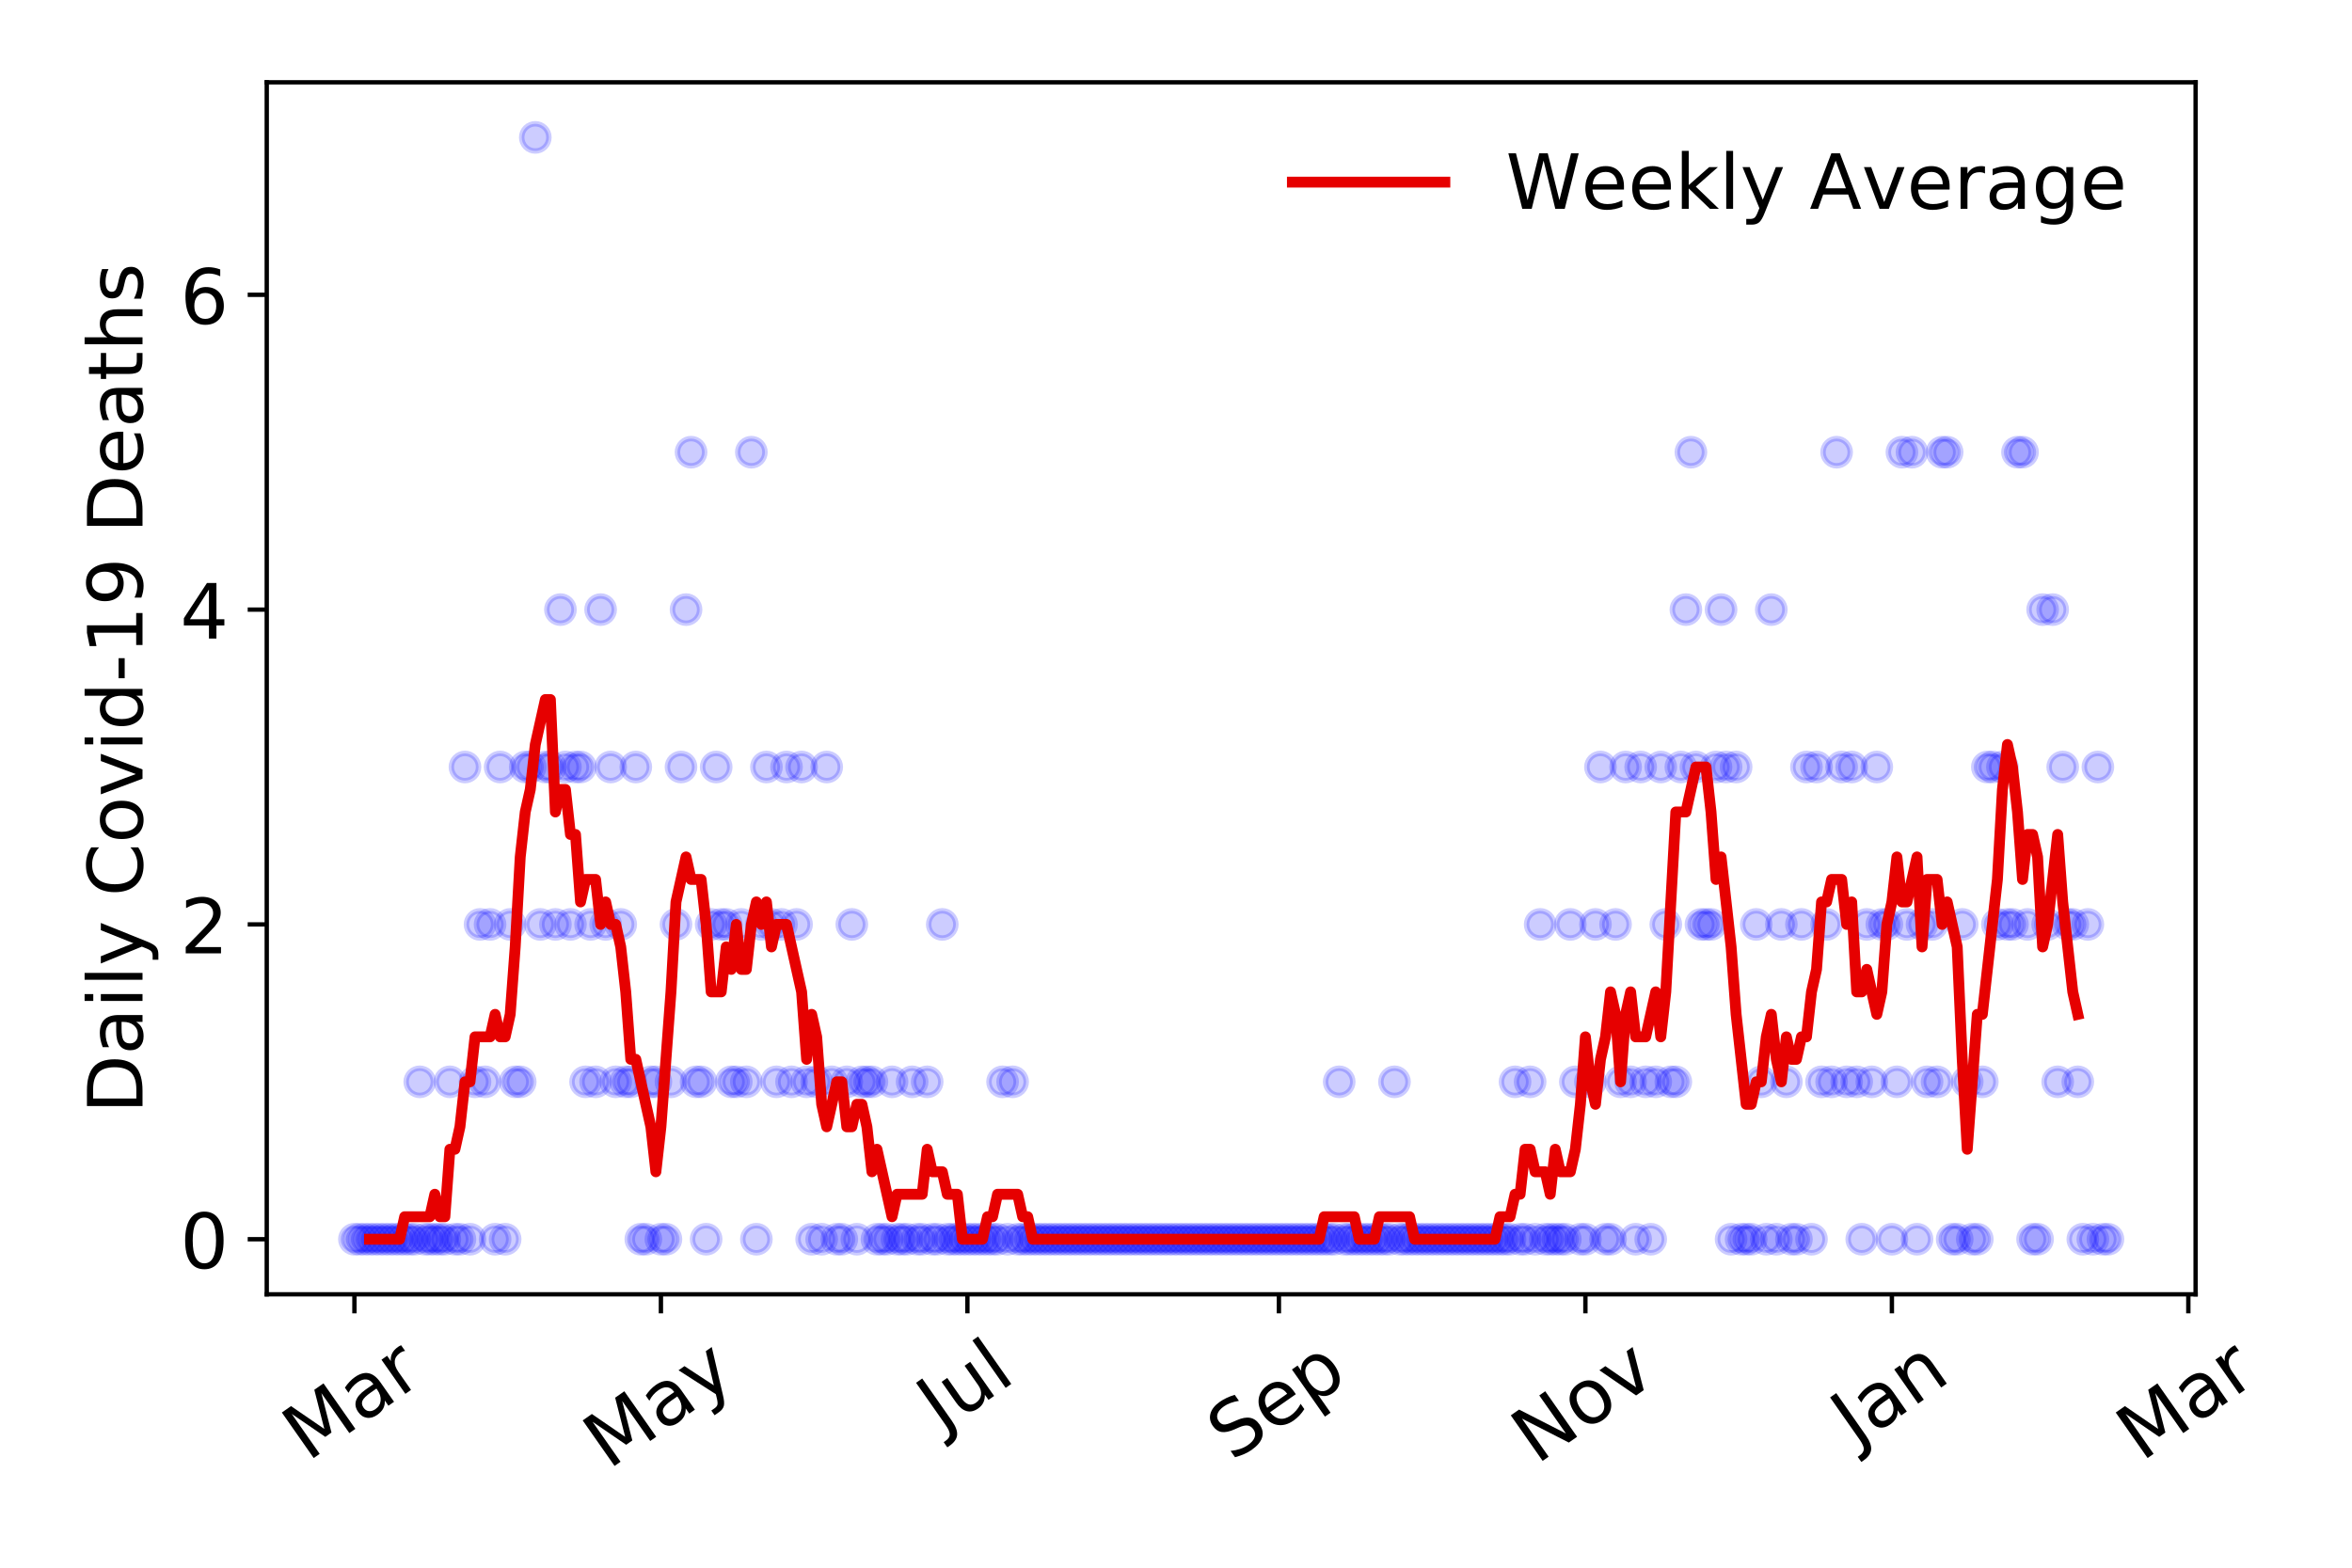 <?xml version="1.0" encoding="utf-8" standalone="no"?>
<!DOCTYPE svg PUBLIC "-//W3C//DTD SVG 1.1//EN"
  "http://www.w3.org/Graphics/SVG/1.1/DTD/svg11.dtd">
<!-- Created with matplotlib (https://matplotlib.org/) -->
<svg height="288pt" version="1.1" viewBox="0 0 432 288" width="432pt" xmlns="http://www.w3.org/2000/svg" xmlns:xlink="http://www.w3.org/1999/xlink">
 <defs>
  <style type="text/css">
*{stroke-linecap:butt;stroke-linejoin:round;}
  </style>
 </defs>
 <g id="figure_1">
  <g id="patch_1">
   <path d="M 0 288 
L 432 288 
L 432 0 
L 0 0 
z
" style="fill:#ffffff;"/>
  </g>
  <g id="axes_1">
   <g id="patch_2">
    <path d="M 48.995 237.778 
L 403.276 237.778 
L 403.276 15.12 
L 48.995 15.12 
z
" style="fill:#ffffff;"/>
   </g>
   <g id="matplotlib.axis_1">
    <g id="xtick_1">
     <g id="line2d_1">
      <defs>
       <path d="M 0 0 
L 0 3.5 
" id="mca232b0dbd" style="stroke:#000000;stroke-width:0.8;"/>
      </defs>
      <g>
       <use style="stroke:#000000;stroke-width:0.8;" x="65.099" xlink:href="#mca232b0dbd" y="237.778"/>
      </g>
     </g>
     <g id="text_1">
      <!-- Mar -->
      <defs>
       <path d="M 9.812 72.906 
L 24.516 72.906 
L 43.109 23.297 
L 61.812 72.906 
L 76.516 72.906 
L 76.516 0 
L 66.891 0 
L 66.891 64.016 
L 48.094 14.016 
L 38.188 14.016 
L 19.391 64.016 
L 19.391 0 
L 9.812 0 
z
" id="DejaVuSans-77"/>
       <path d="M 34.281 27.484 
Q 23.391 27.484 19.188 25 
Q 14.984 22.516 14.984 16.5 
Q 14.984 11.719 18.141 8.906 
Q 21.297 6.109 26.703 6.109 
Q 34.188 6.109 38.703 11.406 
Q 43.219 16.703 43.219 25.484 
L 43.219 27.484 
z
M 52.203 31.203 
L 52.203 0 
L 43.219 0 
L 43.219 8.297 
Q 40.141 3.328 35.547 0.953 
Q 30.953 -1.422 24.312 -1.422 
Q 15.922 -1.422 10.953 3.297 
Q 6 8.016 6 15.922 
Q 6 25.141 12.172 29.828 
Q 18.359 34.516 30.609 34.516 
L 43.219 34.516 
L 43.219 35.406 
Q 43.219 41.609 39.141 45 
Q 35.062 48.391 27.688 48.391 
Q 23 48.391 18.547 47.266 
Q 14.109 46.141 10.016 43.891 
L 10.016 52.203 
Q 14.938 54.109 19.578 55.047 
Q 24.219 56 28.609 56 
Q 40.484 56 46.344 49.844 
Q 52.203 43.703 52.203 31.203 
z
" id="DejaVuSans-97"/>
       <path d="M 41.109 46.297 
Q 39.594 47.172 37.812 47.578 
Q 36.031 48 33.891 48 
Q 26.266 48 22.188 43.047 
Q 18.109 38.094 18.109 28.812 
L 18.109 0 
L 9.078 0 
L 9.078 54.688 
L 18.109 54.688 
L 18.109 46.188 
Q 20.953 51.172 25.484 53.578 
Q 30.031 56 36.531 56 
Q 37.453 56 38.578 55.875 
Q 39.703 55.766 41.062 55.516 
z
" id="DejaVuSans-114"/>
      </defs>
      <g transform="translate(56.496 268.643)rotate(-35)scale(0.14 -0.14)">
       <use xlink:href="#DejaVuSans-77"/>
       <use x="86.279" xlink:href="#DejaVuSans-97"/>
       <use x="147.559" xlink:href="#DejaVuSans-114"/>
      </g>
     </g>
    </g>
    <g id="xtick_2">
     <g id="line2d_2">
      <g>
       <use style="stroke:#000000;stroke-width:0.8;" x="121.392" xlink:href="#mca232b0dbd" y="237.778"/>
      </g>
     </g>
     <g id="text_2">
      <!-- May -->
      <defs>
       <path d="M 32.172 -5.078 
Q 28.375 -14.844 24.75 -17.812 
Q 21.141 -20.797 15.094 -20.797 
L 7.906 -20.797 
L 7.906 -13.281 
L 13.188 -13.281 
Q 16.891 -13.281 18.938 -11.516 
Q 21 -9.766 23.484 -3.219 
L 25.094 0.875 
L 2.984 54.688 
L 12.5 54.688 
L 29.594 11.922 
L 46.688 54.688 
L 56.203 54.688 
z
" id="DejaVuSans-121"/>
      </defs>
      <g transform="translate(111.753 270.094)rotate(-35)scale(0.14 -0.14)">
       <use xlink:href="#DejaVuSans-77"/>
       <use x="86.279" xlink:href="#DejaVuSans-97"/>
       <use x="147.559" xlink:href="#DejaVuSans-121"/>
      </g>
     </g>
    </g>
    <g id="xtick_3">
     <g id="line2d_3">
      <g>
       <use style="stroke:#000000;stroke-width:0.8;" x="177.686" xlink:href="#mca232b0dbd" y="237.778"/>
      </g>
     </g>
     <g id="text_3">
      <!-- Jul -->
      <defs>
       <path d="M 9.812 72.906 
L 19.672 72.906 
L 19.672 5.078 
Q 19.672 -8.109 14.672 -14.062 
Q 9.672 -20.016 -1.422 -20.016 
L -5.172 -20.016 
L -5.172 -11.719 
L -2.094 -11.719 
Q 4.438 -11.719 7.125 -8.047 
Q 9.812 -4.391 9.812 5.078 
z
" id="DejaVuSans-74"/>
       <path d="M 8.5 21.578 
L 8.5 54.688 
L 17.484 54.688 
L 17.484 21.922 
Q 17.484 14.156 20.5 10.266 
Q 23.531 6.391 29.594 6.391 
Q 36.859 6.391 41.078 11.031 
Q 45.312 15.672 45.312 23.688 
L 45.312 54.688 
L 54.297 54.688 
L 54.297 0 
L 45.312 0 
L 45.312 8.406 
Q 42.047 3.422 37.719 1 
Q 33.406 -1.422 27.688 -1.422 
Q 18.266 -1.422 13.375 4.438 
Q 8.5 10.297 8.5 21.578 
z
M 31.109 56 
z
" id="DejaVuSans-117"/>
       <path d="M 9.422 75.984 
L 18.406 75.984 
L 18.406 0 
L 9.422 0 
z
" id="DejaVuSans-108"/>
      </defs>
      <g transform="translate(172.983 263.181)rotate(-35)scale(0.14 -0.14)">
       <use xlink:href="#DejaVuSans-74"/>
       <use x="29.492" xlink:href="#DejaVuSans-117"/>
       <use x="92.871" xlink:href="#DejaVuSans-108"/>
      </g>
     </g>
    </g>
    <g id="xtick_4">
     <g id="line2d_4">
      <g>
       <use style="stroke:#000000;stroke-width:0.8;" x="234.902" xlink:href="#mca232b0dbd" y="237.778"/>
      </g>
     </g>
     <g id="text_4">
      <!-- Sep -->
      <defs>
       <path d="M 53.516 70.516 
L 53.516 60.891 
Q 47.906 63.578 42.922 64.891 
Q 37.938 66.219 33.297 66.219 
Q 25.25 66.219 20.875 63.094 
Q 16.5 59.969 16.5 54.203 
Q 16.5 49.359 19.406 46.891 
Q 22.312 44.438 30.422 42.922 
L 36.375 41.703 
Q 47.406 39.594 52.656 34.297 
Q 57.906 29 57.906 20.125 
Q 57.906 9.516 50.797 4.047 
Q 43.703 -1.422 29.984 -1.422 
Q 24.812 -1.422 18.969 -0.25 
Q 13.141 0.922 6.891 3.219 
L 6.891 13.375 
Q 12.891 10.016 18.656 8.297 
Q 24.422 6.594 29.984 6.594 
Q 38.422 6.594 43.016 9.906 
Q 47.609 13.234 47.609 19.391 
Q 47.609 24.75 44.312 27.781 
Q 41.016 30.812 33.5 32.328 
L 27.484 33.5 
Q 16.453 35.688 11.516 40.375 
Q 6.594 45.062 6.594 53.422 
Q 6.594 63.094 13.406 68.656 
Q 20.219 74.219 32.172 74.219 
Q 37.312 74.219 42.625 73.281 
Q 47.953 72.359 53.516 70.516 
z
" id="DejaVuSans-83"/>
       <path d="M 56.203 29.594 
L 56.203 25.203 
L 14.891 25.203 
Q 15.484 15.922 20.484 11.062 
Q 25.484 6.203 34.422 6.203 
Q 39.594 6.203 44.453 7.469 
Q 49.312 8.734 54.109 11.281 
L 54.109 2.781 
Q 49.266 0.734 44.188 -0.344 
Q 39.109 -1.422 33.891 -1.422 
Q 20.797 -1.422 13.156 6.188 
Q 5.516 13.812 5.516 26.812 
Q 5.516 40.234 12.766 48.109 
Q 20.016 56 32.328 56 
Q 43.359 56 49.781 48.891 
Q 56.203 41.797 56.203 29.594 
z
M 47.219 32.234 
Q 47.125 39.594 43.094 43.984 
Q 39.062 48.391 32.422 48.391 
Q 24.906 48.391 20.391 44.141 
Q 15.875 39.891 15.188 32.172 
z
" id="DejaVuSans-101"/>
       <path d="M 18.109 8.203 
L 18.109 -20.797 
L 9.078 -20.797 
L 9.078 54.688 
L 18.109 54.688 
L 18.109 46.391 
Q 20.953 51.266 25.266 53.625 
Q 29.594 56 35.594 56 
Q 45.562 56 51.781 48.094 
Q 58.016 40.188 58.016 27.297 
Q 58.016 14.406 51.781 6.484 
Q 45.562 -1.422 35.594 -1.422 
Q 29.594 -1.422 25.266 0.953 
Q 20.953 3.328 18.109 8.203 
z
M 48.688 27.297 
Q 48.688 37.203 44.609 42.844 
Q 40.531 48.484 33.406 48.484 
Q 26.266 48.484 22.188 42.844 
Q 18.109 37.203 18.109 27.297 
Q 18.109 17.391 22.188 11.75 
Q 26.266 6.109 33.406 6.109 
Q 40.531 6.109 44.609 11.75 
Q 48.688 17.391 48.688 27.297 
z
" id="DejaVuSans-112"/>
      </defs>
      <g transform="translate(226.31 268.629)rotate(-35)scale(0.14 -0.14)">
       <use xlink:href="#DejaVuSans-83"/>
       <use x="63.477" xlink:href="#DejaVuSans-101"/>
       <use x="125" xlink:href="#DejaVuSans-112"/>
      </g>
     </g>
    </g>
    <g id="xtick_5">
     <g id="line2d_5">
      <g>
       <use style="stroke:#000000;stroke-width:0.8;" x="291.196" xlink:href="#mca232b0dbd" y="237.778"/>
      </g>
     </g>
     <g id="text_5">
      <!-- Nov -->
      <defs>
       <path d="M 9.812 72.906 
L 23.094 72.906 
L 55.422 11.922 
L 55.422 72.906 
L 64.984 72.906 
L 64.984 0 
L 51.703 0 
L 19.391 60.984 
L 19.391 0 
L 9.812 0 
z
" id="DejaVuSans-78"/>
       <path d="M 30.609 48.391 
Q 23.391 48.391 19.188 42.75 
Q 14.984 37.109 14.984 27.297 
Q 14.984 17.484 19.156 11.844 
Q 23.344 6.203 30.609 6.203 
Q 37.797 6.203 41.984 11.859 
Q 46.188 17.531 46.188 27.297 
Q 46.188 37.016 41.984 42.703 
Q 37.797 48.391 30.609 48.391 
z
M 30.609 56 
Q 42.328 56 49.016 48.375 
Q 55.719 40.766 55.719 27.297 
Q 55.719 13.875 49.016 6.219 
Q 42.328 -1.422 30.609 -1.422 
Q 18.844 -1.422 12.172 6.219 
Q 5.516 13.875 5.516 27.297 
Q 5.516 40.766 12.172 48.375 
Q 18.844 56 30.609 56 
z
" id="DejaVuSans-111"/>
       <path d="M 2.984 54.688 
L 12.5 54.688 
L 29.594 8.797 
L 46.688 54.688 
L 56.203 54.688 
L 35.688 0 
L 23.484 0 
z
" id="DejaVuSans-118"/>
      </defs>
      <g transform="translate(282.22 269.166)rotate(-35)scale(0.14 -0.14)">
       <use xlink:href="#DejaVuSans-78"/>
       <use x="74.805" xlink:href="#DejaVuSans-111"/>
       <use x="135.986" xlink:href="#DejaVuSans-118"/>
      </g>
     </g>
    </g>
    <g id="xtick_6">
     <g id="line2d_6">
      <g>
       <use style="stroke:#000000;stroke-width:0.8;" x="347.49" xlink:href="#mca232b0dbd" y="237.778"/>
      </g>
     </g>
     <g id="text_6">
      <!-- Jan -->
      <defs>
       <path d="M 54.891 33.016 
L 54.891 0 
L 45.906 0 
L 45.906 32.719 
Q 45.906 40.484 42.875 44.328 
Q 39.844 48.188 33.797 48.188 
Q 26.516 48.188 22.312 43.547 
Q 18.109 38.922 18.109 30.906 
L 18.109 0 
L 9.078 0 
L 9.078 54.688 
L 18.109 54.688 
L 18.109 46.188 
Q 21.344 51.125 25.703 53.562 
Q 30.078 56 35.797 56 
Q 45.219 56 50.047 50.172 
Q 54.891 44.344 54.891 33.016 
z
" id="DejaVuSans-110"/>
      </defs>
      <g transform="translate(340.866 265.871)rotate(-35)scale(0.14 -0.14)">
       <use xlink:href="#DejaVuSans-74"/>
       <use x="29.492" xlink:href="#DejaVuSans-97"/>
       <use x="90.771" xlink:href="#DejaVuSans-110"/>
      </g>
     </g>
    </g>
    <g id="xtick_7">
     <g id="line2d_7">
      <g>
       <use style="stroke:#000000;stroke-width:0.8;" x="401.938" xlink:href="#mca232b0dbd" y="237.778"/>
      </g>
     </g>
     <g id="text_7">
      <!-- Mar -->
      <g transform="translate(393.335 268.643)rotate(-35)scale(0.14 -0.14)">
       <use xlink:href="#DejaVuSans-77"/>
       <use x="86.279" xlink:href="#DejaVuSans-97"/>
       <use x="147.559" xlink:href="#DejaVuSans-114"/>
      </g>
     </g>
    </g>
   </g>
   <g id="matplotlib.axis_2">
    <g id="ytick_1">
     <g id="line2d_8">
      <defs>
       <path d="M 0 0 
L -3.5 0 
" id="m7b5f573534" style="stroke:#000000;stroke-width:0.8;"/>
      </defs>
      <g>
       <use style="stroke:#000000;stroke-width:0.8;" x="48.995" xlink:href="#m7b5f573534" y="227.657"/>
      </g>
     </g>
     <g id="text_8">
      <!-- 0 -->
      <defs>
       <path d="M 31.781 66.406 
Q 24.172 66.406 20.328 58.906 
Q 16.5 51.422 16.5 36.375 
Q 16.5 21.391 20.328 13.891 
Q 24.172 6.391 31.781 6.391 
Q 39.453 6.391 43.281 13.891 
Q 47.125 21.391 47.125 36.375 
Q 47.125 51.422 43.281 58.906 
Q 39.453 66.406 31.781 66.406 
z
M 31.781 74.219 
Q 44.047 74.219 50.516 64.516 
Q 56.984 54.828 56.984 36.375 
Q 56.984 17.969 50.516 8.266 
Q 44.047 -1.422 31.781 -1.422 
Q 19.531 -1.422 13.062 8.266 
Q 6.594 17.969 6.594 36.375 
Q 6.594 54.828 13.062 64.516 
Q 19.531 74.219 31.781 74.219 
z
" id="DejaVuSans-48"/>
      </defs>
      <g transform="translate(33.087 232.976)scale(0.14 -0.14)">
       <use xlink:href="#DejaVuSans-48"/>
      </g>
     </g>
    </g>
    <g id="ytick_2">
     <g id="line2d_9">
      <g>
       <use style="stroke:#000000;stroke-width:0.8;" x="48.995" xlink:href="#m7b5f573534" y="169.824"/>
      </g>
     </g>
     <g id="text_9">
      <!-- 2 -->
      <defs>
       <path d="M 19.188 8.297 
L 53.609 8.297 
L 53.609 0 
L 7.328 0 
L 7.328 8.297 
Q 12.938 14.109 22.625 23.891 
Q 32.328 33.688 34.812 36.531 
Q 39.547 41.844 41.422 45.531 
Q 43.312 49.219 43.312 52.781 
Q 43.312 58.594 39.234 62.25 
Q 35.156 65.922 28.609 65.922 
Q 23.969 65.922 18.812 64.312 
Q 13.672 62.703 7.812 59.422 
L 7.812 69.391 
Q 13.766 71.781 18.938 73 
Q 24.125 74.219 28.422 74.219 
Q 39.75 74.219 46.484 68.547 
Q 53.219 62.891 53.219 53.422 
Q 53.219 48.922 51.531 44.891 
Q 49.859 40.875 45.406 35.406 
Q 44.188 33.984 37.641 27.219 
Q 31.109 20.453 19.188 8.297 
z
" id="DejaVuSans-50"/>
      </defs>
      <g transform="translate(33.087 175.143)scale(0.14 -0.14)">
       <use xlink:href="#DejaVuSans-50"/>
      </g>
     </g>
    </g>
    <g id="ytick_3">
     <g id="line2d_10">
      <g>
       <use style="stroke:#000000;stroke-width:0.8;" x="48.995" xlink:href="#m7b5f573534" y="111.991"/>
      </g>
     </g>
     <g id="text_10">
      <!-- 4 -->
      <defs>
       <path d="M 37.797 64.312 
L 12.891 25.391 
L 37.797 25.391 
z
M 35.203 72.906 
L 47.609 72.906 
L 47.609 25.391 
L 58.016 25.391 
L 58.016 17.188 
L 47.609 17.188 
L 47.609 0 
L 37.797 0 
L 37.797 17.188 
L 4.891 17.188 
L 4.891 26.703 
z
" id="DejaVuSans-52"/>
      </defs>
      <g transform="translate(33.087 117.31)scale(0.14 -0.14)">
       <use xlink:href="#DejaVuSans-52"/>
      </g>
     </g>
    </g>
    <g id="ytick_4">
     <g id="line2d_11">
      <g>
       <use style="stroke:#000000;stroke-width:0.8;" x="48.995" xlink:href="#m7b5f573534" y="54.157"/>
      </g>
     </g>
     <g id="text_11">
      <!-- 6 -->
      <defs>
       <path d="M 33.016 40.375 
Q 26.375 40.375 22.484 35.828 
Q 18.609 31.297 18.609 23.391 
Q 18.609 15.531 22.484 10.953 
Q 26.375 6.391 33.016 6.391 
Q 39.656 6.391 43.531 10.953 
Q 47.406 15.531 47.406 23.391 
Q 47.406 31.297 43.531 35.828 
Q 39.656 40.375 33.016 40.375 
z
M 52.594 71.297 
L 52.594 62.312 
Q 48.875 64.062 45.094 64.984 
Q 41.312 65.922 37.594 65.922 
Q 27.828 65.922 22.672 59.328 
Q 17.531 52.734 16.797 39.406 
Q 19.672 43.656 24.016 45.922 
Q 28.375 48.188 33.594 48.188 
Q 44.578 48.188 50.953 41.516 
Q 57.328 34.859 57.328 23.391 
Q 57.328 12.156 50.688 5.359 
Q 44.047 -1.422 33.016 -1.422 
Q 20.359 -1.422 13.672 8.266 
Q 6.984 17.969 6.984 36.375 
Q 6.984 53.656 15.188 63.938 
Q 23.391 74.219 37.203 74.219 
Q 40.922 74.219 44.703 73.484 
Q 48.484 72.75 52.594 71.297 
z
" id="DejaVuSans-54"/>
      </defs>
      <g transform="translate(33.087 59.476)scale(0.14 -0.14)">
       <use xlink:href="#DejaVuSans-54"/>
      </g>
     </g>
    </g>
    <g id="text_12">
     <!-- Daily Covid-19 Deaths -->
     <defs>
      <path d="M 19.672 64.797 
L 19.672 8.109 
L 31.594 8.109 
Q 46.688 8.109 53.688 14.938 
Q 60.688 21.781 60.688 36.531 
Q 60.688 51.172 53.688 57.984 
Q 46.688 64.797 31.594 64.797 
z
M 9.812 72.906 
L 30.078 72.906 
Q 51.266 72.906 61.172 64.094 
Q 71.094 55.281 71.094 36.531 
Q 71.094 17.672 61.125 8.828 
Q 51.172 0 30.078 0 
L 9.812 0 
z
" id="DejaVuSans-68"/>
      <path d="M 9.422 54.688 
L 18.406 54.688 
L 18.406 0 
L 9.422 0 
z
M 9.422 75.984 
L 18.406 75.984 
L 18.406 64.594 
L 9.422 64.594 
z
" id="DejaVuSans-105"/>
      <path id="DejaVuSans-32"/>
      <path d="M 64.406 67.281 
L 64.406 56.891 
Q 59.422 61.531 53.781 63.812 
Q 48.141 66.109 41.797 66.109 
Q 29.297 66.109 22.656 58.469 
Q 16.016 50.828 16.016 36.375 
Q 16.016 21.969 22.656 14.328 
Q 29.297 6.688 41.797 6.688 
Q 48.141 6.688 53.781 8.984 
Q 59.422 11.281 64.406 15.922 
L 64.406 5.609 
Q 59.234 2.094 53.438 0.328 
Q 47.656 -1.422 41.219 -1.422 
Q 24.656 -1.422 15.125 8.703 
Q 5.609 18.844 5.609 36.375 
Q 5.609 53.953 15.125 64.078 
Q 24.656 74.219 41.219 74.219 
Q 47.75 74.219 53.531 72.484 
Q 59.328 70.75 64.406 67.281 
z
" id="DejaVuSans-67"/>
      <path d="M 45.406 46.391 
L 45.406 75.984 
L 54.391 75.984 
L 54.391 0 
L 45.406 0 
L 45.406 8.203 
Q 42.578 3.328 38.25 0.953 
Q 33.938 -1.422 27.875 -1.422 
Q 17.969 -1.422 11.734 6.484 
Q 5.516 14.406 5.516 27.297 
Q 5.516 40.188 11.734 48.094 
Q 17.969 56 27.875 56 
Q 33.938 56 38.25 53.625 
Q 42.578 51.266 45.406 46.391 
z
M 14.797 27.297 
Q 14.797 17.391 18.875 11.75 
Q 22.953 6.109 30.078 6.109 
Q 37.203 6.109 41.297 11.75 
Q 45.406 17.391 45.406 27.297 
Q 45.406 37.203 41.297 42.844 
Q 37.203 48.484 30.078 48.484 
Q 22.953 48.484 18.875 42.844 
Q 14.797 37.203 14.797 27.297 
z
" id="DejaVuSans-100"/>
      <path d="M 4.891 31.391 
L 31.203 31.391 
L 31.203 23.391 
L 4.891 23.391 
z
" id="DejaVuSans-45"/>
      <path d="M 12.406 8.297 
L 28.516 8.297 
L 28.516 63.922 
L 10.984 60.406 
L 10.984 69.391 
L 28.422 72.906 
L 38.281 72.906 
L 38.281 8.297 
L 54.391 8.297 
L 54.391 0 
L 12.406 0 
z
" id="DejaVuSans-49"/>
      <path d="M 10.984 1.516 
L 10.984 10.5 
Q 14.703 8.734 18.5 7.812 
Q 22.312 6.891 25.984 6.891 
Q 35.75 6.891 40.891 13.453 
Q 46.047 20.016 46.781 33.406 
Q 43.953 29.203 39.594 26.953 
Q 35.25 24.703 29.984 24.703 
Q 19.047 24.703 12.672 31.312 
Q 6.297 37.938 6.297 49.422 
Q 6.297 60.641 12.938 67.422 
Q 19.578 74.219 30.609 74.219 
Q 43.266 74.219 49.922 64.516 
Q 56.594 54.828 56.594 36.375 
Q 56.594 19.141 48.406 8.859 
Q 40.234 -1.422 26.422 -1.422 
Q 22.703 -1.422 18.891 -0.688 
Q 15.094 0.047 10.984 1.516 
z
M 30.609 32.422 
Q 37.25 32.422 41.125 36.953 
Q 45.016 41.5 45.016 49.422 
Q 45.016 57.281 41.125 61.844 
Q 37.25 66.406 30.609 66.406 
Q 23.969 66.406 20.094 61.844 
Q 16.219 57.281 16.219 49.422 
Q 16.219 41.5 20.094 36.953 
Q 23.969 32.422 30.609 32.422 
z
" id="DejaVuSans-57"/>
      <path d="M 18.312 70.219 
L 18.312 54.688 
L 36.812 54.688 
L 36.812 47.703 
L 18.312 47.703 
L 18.312 18.016 
Q 18.312 11.328 20.141 9.422 
Q 21.969 7.516 27.594 7.516 
L 36.812 7.516 
L 36.812 0 
L 27.594 0 
Q 17.188 0 13.234 3.875 
Q 9.281 7.766 9.281 18.016 
L 9.281 47.703 
L 2.688 47.703 
L 2.688 54.688 
L 9.281 54.688 
L 9.281 70.219 
z
" id="DejaVuSans-116"/>
      <path d="M 54.891 33.016 
L 54.891 0 
L 45.906 0 
L 45.906 32.719 
Q 45.906 40.484 42.875 44.328 
Q 39.844 48.188 33.797 48.188 
Q 26.516 48.188 22.312 43.547 
Q 18.109 38.922 18.109 30.906 
L 18.109 0 
L 9.078 0 
L 9.078 75.984 
L 18.109 75.984 
L 18.109 46.188 
Q 21.344 51.125 25.703 53.562 
Q 30.078 56 35.797 56 
Q 45.219 56 50.047 50.172 
Q 54.891 44.344 54.891 33.016 
z
" id="DejaVuSans-104"/>
      <path d="M 44.281 53.078 
L 44.281 44.578 
Q 40.484 46.531 36.375 47.5 
Q 32.281 48.484 27.875 48.484 
Q 21.188 48.484 17.844 46.438 
Q 14.5 44.391 14.5 40.281 
Q 14.5 37.156 16.891 35.375 
Q 19.281 33.594 26.516 31.984 
L 29.594 31.297 
Q 39.156 29.25 43.188 25.516 
Q 47.219 21.781 47.219 15.094 
Q 47.219 7.469 41.188 3.016 
Q 35.156 -1.422 24.609 -1.422 
Q 20.219 -1.422 15.453 -0.562 
Q 10.688 0.297 5.422 2 
L 5.422 11.281 
Q 10.406 8.688 15.234 7.391 
Q 20.062 6.109 24.812 6.109 
Q 31.156 6.109 34.562 8.281 
Q 37.984 10.453 37.984 14.406 
Q 37.984 18.062 35.516 20.016 
Q 33.062 21.969 24.703 23.781 
L 21.578 24.516 
Q 13.234 26.266 9.516 29.906 
Q 5.812 33.547 5.812 39.891 
Q 5.812 47.609 11.281 51.797 
Q 16.75 56 26.812 56 
Q 31.781 56 36.172 55.266 
Q 40.578 54.547 44.281 53.078 
z
" id="DejaVuSans-115"/>
     </defs>
     <g transform="translate(26.176 204.56)rotate(-90)scale(0.14 -0.14)">
      <use xlink:href="#DejaVuSans-68"/>
      <use x="77.002" xlink:href="#DejaVuSans-97"/>
      <use x="138.281" xlink:href="#DejaVuSans-105"/>
      <use x="166.064" xlink:href="#DejaVuSans-108"/>
      <use x="193.848" xlink:href="#DejaVuSans-121"/>
      <use x="253.027" xlink:href="#DejaVuSans-32"/>
      <use x="284.814" xlink:href="#DejaVuSans-67"/>
      <use x="354.639" xlink:href="#DejaVuSans-111"/>
      <use x="415.82" xlink:href="#DejaVuSans-118"/>
      <use x="475" xlink:href="#DejaVuSans-105"/>
      <use x="502.783" xlink:href="#DejaVuSans-100"/>
      <use x="566.26" xlink:href="#DejaVuSans-45"/>
      <use x="602.344" xlink:href="#DejaVuSans-49"/>
      <use x="665.967" xlink:href="#DejaVuSans-57"/>
      <use x="729.59" xlink:href="#DejaVuSans-32"/>
      <use x="761.377" xlink:href="#DejaVuSans-68"/>
      <use x="838.379" xlink:href="#DejaVuSans-101"/>
      <use x="899.902" xlink:href="#DejaVuSans-97"/>
      <use x="961.182" xlink:href="#DejaVuSans-116"/>
      <use x="1000.391" xlink:href="#DejaVuSans-104"/>
      <use x="1063.77" xlink:href="#DejaVuSans-115"/>
     </g>
    </g>
   </g>
   <g id="line2d_12">
    <defs>
     <path d="M 0 2.5 
C 0.663 2.5 1.299 2.237 1.768 1.768 
C 2.237 1.299 2.5 0.663 2.5 0 
C 2.5 -0.663 2.237 -1.299 1.768 -1.768 
C 1.299 -2.237 0.663 -2.5 0 -2.5 
C -0.663 -2.5 -1.299 -2.237 -1.768 -1.768 
C -2.237 -1.299 -2.5 -0.663 -2.5 0 
C -2.5 0.663 -2.237 1.299 -1.768 1.768 
C -1.299 2.237 -0.663 2.5 0 2.5 
z
" id="mf065593a08" style="stroke:#0000ff;stroke-opacity:0.2;"/>
    </defs>
    <g clip-path="url(#pbd157d2fc4)">
     <use style="fill:#0000ff;fill-opacity:0.2;stroke:#0000ff;stroke-opacity:0.2;" x="65.099" xlink:href="#mf065593a08" y="227.657"/>
     <use style="fill:#0000ff;fill-opacity:0.2;stroke:#0000ff;stroke-opacity:0.2;" x="66.022" xlink:href="#mf065593a08" y="227.657"/>
     <use style="fill:#0000ff;fill-opacity:0.2;stroke:#0000ff;stroke-opacity:0.2;" x="66.944" xlink:href="#mf065593a08" y="227.657"/>
     <use style="fill:#0000ff;fill-opacity:0.2;stroke:#0000ff;stroke-opacity:0.2;" x="67.867" xlink:href="#mf065593a08" y="227.657"/>
     <use style="fill:#0000ff;fill-opacity:0.2;stroke:#0000ff;stroke-opacity:0.2;" x="68.79" xlink:href="#mf065593a08" y="227.657"/>
     <use style="fill:#0000ff;fill-opacity:0.2;stroke:#0000ff;stroke-opacity:0.2;" x="69.713" xlink:href="#mf065593a08" y="227.657"/>
     <use style="fill:#0000ff;fill-opacity:0.2;stroke:#0000ff;stroke-opacity:0.2;" x="70.636" xlink:href="#mf065593a08" y="227.657"/>
     <use style="fill:#0000ff;fill-opacity:0.2;stroke:#0000ff;stroke-opacity:0.2;" x="71.559" xlink:href="#mf065593a08" y="227.657"/>
     <use style="fill:#0000ff;fill-opacity:0.2;stroke:#0000ff;stroke-opacity:0.2;" x="72.481" xlink:href="#mf065593a08" y="227.657"/>
     <use style="fill:#0000ff;fill-opacity:0.2;stroke:#0000ff;stroke-opacity:0.2;" x="73.404" xlink:href="#mf065593a08" y="227.657"/>
     <use style="fill:#0000ff;fill-opacity:0.2;stroke:#0000ff;stroke-opacity:0.2;" x="74.327" xlink:href="#mf065593a08" y="227.657"/>
     <use style="fill:#0000ff;fill-opacity:0.2;stroke:#0000ff;stroke-opacity:0.2;" x="75.25" xlink:href="#mf065593a08" y="227.657"/>
     <use style="fill:#0000ff;fill-opacity:0.2;stroke:#0000ff;stroke-opacity:0.2;" x="76.173" xlink:href="#mf065593a08" y="227.657"/>
     <use style="fill:#0000ff;fill-opacity:0.2;stroke:#0000ff;stroke-opacity:0.2;" x="77.096" xlink:href="#mf065593a08" y="198.741"/>
     <use style="fill:#0000ff;fill-opacity:0.2;stroke:#0000ff;stroke-opacity:0.2;" x="78.019" xlink:href="#mf065593a08" y="227.657"/>
     <use style="fill:#0000ff;fill-opacity:0.2;stroke:#0000ff;stroke-opacity:0.2;" x="78.941" xlink:href="#mf065593a08" y="227.657"/>
     <use style="fill:#0000ff;fill-opacity:0.2;stroke:#0000ff;stroke-opacity:0.2;" x="79.864" xlink:href="#mf065593a08" y="227.657"/>
     <use style="fill:#0000ff;fill-opacity:0.2;stroke:#0000ff;stroke-opacity:0.2;" x="80.787" xlink:href="#mf065593a08" y="227.657"/>
     <use style="fill:#0000ff;fill-opacity:0.2;stroke:#0000ff;stroke-opacity:0.2;" x="81.71" xlink:href="#mf065593a08" y="227.657"/>
     <use style="fill:#0000ff;fill-opacity:0.2;stroke:#0000ff;stroke-opacity:0.2;" x="82.633" xlink:href="#mf065593a08" y="198.741"/>
     <use style="fill:#0000ff;fill-opacity:0.2;stroke:#0000ff;stroke-opacity:0.2;" x="83.556" xlink:href="#mf065593a08" y="227.657"/>
     <use style="fill:#0000ff;fill-opacity:0.2;stroke:#0000ff;stroke-opacity:0.2;" x="84.478" xlink:href="#mf065593a08" y="227.657"/>
     <use style="fill:#0000ff;fill-opacity:0.2;stroke:#0000ff;stroke-opacity:0.2;" x="85.401" xlink:href="#mf065593a08" y="140.907"/>
     <use style="fill:#0000ff;fill-opacity:0.2;stroke:#0000ff;stroke-opacity:0.2;" x="86.324" xlink:href="#mf065593a08" y="227.657"/>
     <use style="fill:#0000ff;fill-opacity:0.2;stroke:#0000ff;stroke-opacity:0.2;" x="87.247" xlink:href="#mf065593a08" y="198.741"/>
     <use style="fill:#0000ff;fill-opacity:0.2;stroke:#0000ff;stroke-opacity:0.2;" x="88.17" xlink:href="#mf065593a08" y="169.824"/>
     <use style="fill:#0000ff;fill-opacity:0.2;stroke:#0000ff;stroke-opacity:0.2;" x="89.093" xlink:href="#mf065593a08" y="198.741"/>
     <use style="fill:#0000ff;fill-opacity:0.2;stroke:#0000ff;stroke-opacity:0.2;" x="90.016" xlink:href="#mf065593a08" y="169.824"/>
     <use style="fill:#0000ff;fill-opacity:0.2;stroke:#0000ff;stroke-opacity:0.2;" x="90.938" xlink:href="#mf065593a08" y="227.657"/>
     <use style="fill:#0000ff;fill-opacity:0.2;stroke:#0000ff;stroke-opacity:0.2;" x="91.861" xlink:href="#mf065593a08" y="140.907"/>
     <use style="fill:#0000ff;fill-opacity:0.2;stroke:#0000ff;stroke-opacity:0.2;" x="92.784" xlink:href="#mf065593a08" y="227.657"/>
     <use style="fill:#0000ff;fill-opacity:0.2;stroke:#0000ff;stroke-opacity:0.2;" x="93.707" xlink:href="#mf065593a08" y="169.824"/>
     <use style="fill:#0000ff;fill-opacity:0.2;stroke:#0000ff;stroke-opacity:0.2;" x="94.63" xlink:href="#mf065593a08" y="198.741"/>
     <use style="fill:#0000ff;fill-opacity:0.2;stroke:#0000ff;stroke-opacity:0.2;" x="95.553" xlink:href="#mf065593a08" y="198.741"/>
     <use style="fill:#0000ff;fill-opacity:0.2;stroke:#0000ff;stroke-opacity:0.2;" x="96.475" xlink:href="#mf065593a08" y="140.907"/>
     <use style="fill:#0000ff;fill-opacity:0.2;stroke:#0000ff;stroke-opacity:0.2;" x="97.398" xlink:href="#mf065593a08" y="140.907"/>
     <use style="fill:#0000ff;fill-opacity:0.2;stroke:#0000ff;stroke-opacity:0.2;" x="98.321" xlink:href="#mf065593a08" y="25.241"/>
     <use style="fill:#0000ff;fill-opacity:0.2;stroke:#0000ff;stroke-opacity:0.2;" x="99.244" xlink:href="#mf065593a08" y="169.824"/>
     <use style="fill:#0000ff;fill-opacity:0.2;stroke:#0000ff;stroke-opacity:0.2;" x="100.167" xlink:href="#mf065593a08" y="140.907"/>
     <use style="fill:#0000ff;fill-opacity:0.2;stroke:#0000ff;stroke-opacity:0.2;" x="101.09" xlink:href="#mf065593a08" y="140.907"/>
     <use style="fill:#0000ff;fill-opacity:0.2;stroke:#0000ff;stroke-opacity:0.2;" x="102.013" xlink:href="#mf065593a08" y="169.824"/>
     <use style="fill:#0000ff;fill-opacity:0.2;stroke:#0000ff;stroke-opacity:0.2;" x="102.935" xlink:href="#mf065593a08" y="111.991"/>
     <use style="fill:#0000ff;fill-opacity:0.2;stroke:#0000ff;stroke-opacity:0.2;" x="103.858" xlink:href="#mf065593a08" y="140.907"/>
     <use style="fill:#0000ff;fill-opacity:0.2;stroke:#0000ff;stroke-opacity:0.2;" x="104.781" xlink:href="#mf065593a08" y="169.824"/>
     <use style="fill:#0000ff;fill-opacity:0.2;stroke:#0000ff;stroke-opacity:0.2;" x="105.704" xlink:href="#mf065593a08" y="140.907"/>
     <use style="fill:#0000ff;fill-opacity:0.2;stroke:#0000ff;stroke-opacity:0.2;" x="106.627" xlink:href="#mf065593a08" y="140.907"/>
     <use style="fill:#0000ff;fill-opacity:0.2;stroke:#0000ff;stroke-opacity:0.2;" x="107.55" xlink:href="#mf065593a08" y="198.741"/>
     <use style="fill:#0000ff;fill-opacity:0.2;stroke:#0000ff;stroke-opacity:0.2;" x="108.472" xlink:href="#mf065593a08" y="169.824"/>
     <use style="fill:#0000ff;fill-opacity:0.2;stroke:#0000ff;stroke-opacity:0.2;" x="109.395" xlink:href="#mf065593a08" y="198.741"/>
     <use style="fill:#0000ff;fill-opacity:0.2;stroke:#0000ff;stroke-opacity:0.2;" x="110.318" xlink:href="#mf065593a08" y="111.991"/>
     <use style="fill:#0000ff;fill-opacity:0.2;stroke:#0000ff;stroke-opacity:0.2;" x="111.241" xlink:href="#mf065593a08" y="169.824"/>
     <use style="fill:#0000ff;fill-opacity:0.2;stroke:#0000ff;stroke-opacity:0.2;" x="112.164" xlink:href="#mf065593a08" y="140.907"/>
     <use style="fill:#0000ff;fill-opacity:0.2;stroke:#0000ff;stroke-opacity:0.2;" x="113.087" xlink:href="#mf065593a08" y="198.741"/>
     <use style="fill:#0000ff;fill-opacity:0.2;stroke:#0000ff;stroke-opacity:0.2;" x="114.01" xlink:href="#mf065593a08" y="169.824"/>
     <use style="fill:#0000ff;fill-opacity:0.2;stroke:#0000ff;stroke-opacity:0.2;" x="114.932" xlink:href="#mf065593a08" y="198.741"/>
     <use style="fill:#0000ff;fill-opacity:0.2;stroke:#0000ff;stroke-opacity:0.2;" x="115.855" xlink:href="#mf065593a08" y="198.741"/>
     <use style="fill:#0000ff;fill-opacity:0.2;stroke:#0000ff;stroke-opacity:0.2;" x="116.778" xlink:href="#mf065593a08" y="140.907"/>
     <use style="fill:#0000ff;fill-opacity:0.2;stroke:#0000ff;stroke-opacity:0.2;" x="117.701" xlink:href="#mf065593a08" y="227.657"/>
     <use style="fill:#0000ff;fill-opacity:0.2;stroke:#0000ff;stroke-opacity:0.2;" x="118.624" xlink:href="#mf065593a08" y="227.657"/>
     <use style="fill:#0000ff;fill-opacity:0.2;stroke:#0000ff;stroke-opacity:0.2;" x="119.547" xlink:href="#mf065593a08" y="198.741"/>
     <use style="fill:#0000ff;fill-opacity:0.2;stroke:#0000ff;stroke-opacity:0.2;" x="120.469" xlink:href="#mf065593a08" y="198.741"/>
     <use style="fill:#0000ff;fill-opacity:0.2;stroke:#0000ff;stroke-opacity:0.2;" x="121.392" xlink:href="#mf065593a08" y="227.657"/>
     <use style="fill:#0000ff;fill-opacity:0.2;stroke:#0000ff;stroke-opacity:0.2;" x="122.315" xlink:href="#mf065593a08" y="227.657"/>
     <use style="fill:#0000ff;fill-opacity:0.2;stroke:#0000ff;stroke-opacity:0.2;" x="123.238" xlink:href="#mf065593a08" y="198.741"/>
     <use style="fill:#0000ff;fill-opacity:0.2;stroke:#0000ff;stroke-opacity:0.2;" x="124.161" xlink:href="#mf065593a08" y="169.824"/>
     <use style="fill:#0000ff;fill-opacity:0.2;stroke:#0000ff;stroke-opacity:0.2;" x="125.084" xlink:href="#mf065593a08" y="140.907"/>
     <use style="fill:#0000ff;fill-opacity:0.2;stroke:#0000ff;stroke-opacity:0.2;" x="126.007" xlink:href="#mf065593a08" y="111.991"/>
     <use style="fill:#0000ff;fill-opacity:0.2;stroke:#0000ff;stroke-opacity:0.2;" x="126.929" xlink:href="#mf065593a08" y="83.074"/>
     <use style="fill:#0000ff;fill-opacity:0.2;stroke:#0000ff;stroke-opacity:0.2;" x="127.852" xlink:href="#mf065593a08" y="198.741"/>
     <use style="fill:#0000ff;fill-opacity:0.2;stroke:#0000ff;stroke-opacity:0.2;" x="128.775" xlink:href="#mf065593a08" y="198.741"/>
     <use style="fill:#0000ff;fill-opacity:0.2;stroke:#0000ff;stroke-opacity:0.2;" x="129.698" xlink:href="#mf065593a08" y="227.657"/>
     <use style="fill:#0000ff;fill-opacity:0.2;stroke:#0000ff;stroke-opacity:0.2;" x="130.621" xlink:href="#mf065593a08" y="169.824"/>
     <use style="fill:#0000ff;fill-opacity:0.2;stroke:#0000ff;stroke-opacity:0.2;" x="131.544" xlink:href="#mf065593a08" y="140.907"/>
     <use style="fill:#0000ff;fill-opacity:0.2;stroke:#0000ff;stroke-opacity:0.2;" x="132.466" xlink:href="#mf065593a08" y="169.824"/>
     <use style="fill:#0000ff;fill-opacity:0.2;stroke:#0000ff;stroke-opacity:0.2;" x="133.389" xlink:href="#mf065593a08" y="169.824"/>
     <use style="fill:#0000ff;fill-opacity:0.2;stroke:#0000ff;stroke-opacity:0.2;" x="134.312" xlink:href="#mf065593a08" y="198.741"/>
     <use style="fill:#0000ff;fill-opacity:0.2;stroke:#0000ff;stroke-opacity:0.2;" x="135.235" xlink:href="#mf065593a08" y="198.741"/>
     <use style="fill:#0000ff;fill-opacity:0.2;stroke:#0000ff;stroke-opacity:0.2;" x="136.158" xlink:href="#mf065593a08" y="169.824"/>
     <use style="fill:#0000ff;fill-opacity:0.2;stroke:#0000ff;stroke-opacity:0.2;" x="137.081" xlink:href="#mf065593a08" y="198.741"/>
     <use style="fill:#0000ff;fill-opacity:0.2;stroke:#0000ff;stroke-opacity:0.2;" x="138.004" xlink:href="#mf065593a08" y="83.074"/>
     <use style="fill:#0000ff;fill-opacity:0.2;stroke:#0000ff;stroke-opacity:0.2;" x="138.926" xlink:href="#mf065593a08" y="227.657"/>
     <use style="fill:#0000ff;fill-opacity:0.2;stroke:#0000ff;stroke-opacity:0.2;" x="139.849" xlink:href="#mf065593a08" y="169.824"/>
     <use style="fill:#0000ff;fill-opacity:0.2;stroke:#0000ff;stroke-opacity:0.2;" x="140.772" xlink:href="#mf065593a08" y="140.907"/>
     <use style="fill:#0000ff;fill-opacity:0.2;stroke:#0000ff;stroke-opacity:0.2;" x="141.695" xlink:href="#mf065593a08" y="169.824"/>
     <use style="fill:#0000ff;fill-opacity:0.2;stroke:#0000ff;stroke-opacity:0.2;" x="142.618" xlink:href="#mf065593a08" y="198.741"/>
     <use style="fill:#0000ff;fill-opacity:0.2;stroke:#0000ff;stroke-opacity:0.2;" x="143.541" xlink:href="#mf065593a08" y="169.824"/>
     <use style="fill:#0000ff;fill-opacity:0.2;stroke:#0000ff;stroke-opacity:0.2;" x="144.463" xlink:href="#mf065593a08" y="140.907"/>
     <use style="fill:#0000ff;fill-opacity:0.2;stroke:#0000ff;stroke-opacity:0.2;" x="145.386" xlink:href="#mf065593a08" y="198.741"/>
     <use style="fill:#0000ff;fill-opacity:0.2;stroke:#0000ff;stroke-opacity:0.2;" x="146.309" xlink:href="#mf065593a08" y="169.824"/>
     <use style="fill:#0000ff;fill-opacity:0.2;stroke:#0000ff;stroke-opacity:0.2;" x="147.232" xlink:href="#mf065593a08" y="140.907"/>
     <use style="fill:#0000ff;fill-opacity:0.2;stroke:#0000ff;stroke-opacity:0.2;" x="148.155" xlink:href="#mf065593a08" y="198.741"/>
     <use style="fill:#0000ff;fill-opacity:0.2;stroke:#0000ff;stroke-opacity:0.2;" x="149.078" xlink:href="#mf065593a08" y="227.657"/>
     <use style="fill:#0000ff;fill-opacity:0.2;stroke:#0000ff;stroke-opacity:0.2;" x="150.001" xlink:href="#mf065593a08" y="198.741"/>
     <use style="fill:#0000ff;fill-opacity:0.2;stroke:#0000ff;stroke-opacity:0.2;" x="150.923" xlink:href="#mf065593a08" y="227.657"/>
     <use style="fill:#0000ff;fill-opacity:0.2;stroke:#0000ff;stroke-opacity:0.2;" x="151.846" xlink:href="#mf065593a08" y="140.907"/>
     <use style="fill:#0000ff;fill-opacity:0.2;stroke:#0000ff;stroke-opacity:0.2;" x="152.769" xlink:href="#mf065593a08" y="198.741"/>
     <use style="fill:#0000ff;fill-opacity:0.2;stroke:#0000ff;stroke-opacity:0.2;" x="153.692" xlink:href="#mf065593a08" y="227.657"/>
     <use style="fill:#0000ff;fill-opacity:0.2;stroke:#0000ff;stroke-opacity:0.2;" x="154.615" xlink:href="#mf065593a08" y="227.657"/>
     <use style="fill:#0000ff;fill-opacity:0.2;stroke:#0000ff;stroke-opacity:0.2;" x="155.538" xlink:href="#mf065593a08" y="198.741"/>
     <use style="fill:#0000ff;fill-opacity:0.2;stroke:#0000ff;stroke-opacity:0.2;" x="156.46" xlink:href="#mf065593a08" y="169.824"/>
     <use style="fill:#0000ff;fill-opacity:0.2;stroke:#0000ff;stroke-opacity:0.2;" x="157.383" xlink:href="#mf065593a08" y="227.657"/>
     <use style="fill:#0000ff;fill-opacity:0.2;stroke:#0000ff;stroke-opacity:0.2;" x="158.306" xlink:href="#mf065593a08" y="198.741"/>
     <use style="fill:#0000ff;fill-opacity:0.2;stroke:#0000ff;stroke-opacity:0.2;" x="159.229" xlink:href="#mf065593a08" y="198.741"/>
     <use style="fill:#0000ff;fill-opacity:0.2;stroke:#0000ff;stroke-opacity:0.2;" x="160.152" xlink:href="#mf065593a08" y="198.741"/>
     <use style="fill:#0000ff;fill-opacity:0.2;stroke:#0000ff;stroke-opacity:0.2;" x="161.075" xlink:href="#mf065593a08" y="227.657"/>
     <use style="fill:#0000ff;fill-opacity:0.2;stroke:#0000ff;stroke-opacity:0.2;" x="161.998" xlink:href="#mf065593a08" y="227.657"/>
     <use style="fill:#0000ff;fill-opacity:0.2;stroke:#0000ff;stroke-opacity:0.2;" x="162.92" xlink:href="#mf065593a08" y="227.657"/>
     <use style="fill:#0000ff;fill-opacity:0.2;stroke:#0000ff;stroke-opacity:0.2;" x="163.843" xlink:href="#mf065593a08" y="198.741"/>
     <use style="fill:#0000ff;fill-opacity:0.2;stroke:#0000ff;stroke-opacity:0.2;" x="164.766" xlink:href="#mf065593a08" y="227.657"/>
     <use style="fill:#0000ff;fill-opacity:0.2;stroke:#0000ff;stroke-opacity:0.2;" x="165.689" xlink:href="#mf065593a08" y="227.657"/>
     <use style="fill:#0000ff;fill-opacity:0.2;stroke:#0000ff;stroke-opacity:0.2;" x="166.612" xlink:href="#mf065593a08" y="227.657"/>
     <use style="fill:#0000ff;fill-opacity:0.2;stroke:#0000ff;stroke-opacity:0.2;" x="167.535" xlink:href="#mf065593a08" y="198.741"/>
     <use style="fill:#0000ff;fill-opacity:0.2;stroke:#0000ff;stroke-opacity:0.2;" x="168.457" xlink:href="#mf065593a08" y="227.657"/>
     <use style="fill:#0000ff;fill-opacity:0.2;stroke:#0000ff;stroke-opacity:0.2;" x="169.38" xlink:href="#mf065593a08" y="227.657"/>
     <use style="fill:#0000ff;fill-opacity:0.2;stroke:#0000ff;stroke-opacity:0.2;" x="170.303" xlink:href="#mf065593a08" y="198.741"/>
     <use style="fill:#0000ff;fill-opacity:0.2;stroke:#0000ff;stroke-opacity:0.2;" x="171.226" xlink:href="#mf065593a08" y="227.657"/>
     <use style="fill:#0000ff;fill-opacity:0.2;stroke:#0000ff;stroke-opacity:0.2;" x="172.149" xlink:href="#mf065593a08" y="227.657"/>
     <use style="fill:#0000ff;fill-opacity:0.2;stroke:#0000ff;stroke-opacity:0.2;" x="173.072" xlink:href="#mf065593a08" y="169.824"/>
     <use style="fill:#0000ff;fill-opacity:0.2;stroke:#0000ff;stroke-opacity:0.2;" x="173.995" xlink:href="#mf065593a08" y="227.657"/>
     <use style="fill:#0000ff;fill-opacity:0.2;stroke:#0000ff;stroke-opacity:0.2;" x="174.917" xlink:href="#mf065593a08" y="227.657"/>
     <use style="fill:#0000ff;fill-opacity:0.2;stroke:#0000ff;stroke-opacity:0.2;" x="175.84" xlink:href="#mf065593a08" y="227.657"/>
     <use style="fill:#0000ff;fill-opacity:0.2;stroke:#0000ff;stroke-opacity:0.2;" x="176.763" xlink:href="#mf065593a08" y="227.657"/>
     <use style="fill:#0000ff;fill-opacity:0.2;stroke:#0000ff;stroke-opacity:0.2;" x="177.686" xlink:href="#mf065593a08" y="227.657"/>
     <use style="fill:#0000ff;fill-opacity:0.2;stroke:#0000ff;stroke-opacity:0.2;" x="178.609" xlink:href="#mf065593a08" y="227.657"/>
     <use style="fill:#0000ff;fill-opacity:0.2;stroke:#0000ff;stroke-opacity:0.2;" x="179.532" xlink:href="#mf065593a08" y="227.657"/>
     <use style="fill:#0000ff;fill-opacity:0.2;stroke:#0000ff;stroke-opacity:0.2;" x="180.454" xlink:href="#mf065593a08" y="227.657"/>
     <use style="fill:#0000ff;fill-opacity:0.2;stroke:#0000ff;stroke-opacity:0.2;" x="181.377" xlink:href="#mf065593a08" y="227.657"/>
     <use style="fill:#0000ff;fill-opacity:0.2;stroke:#0000ff;stroke-opacity:0.2;" x="182.3" xlink:href="#mf065593a08" y="227.657"/>
     <use style="fill:#0000ff;fill-opacity:0.2;stroke:#0000ff;stroke-opacity:0.2;" x="183.223" xlink:href="#mf065593a08" y="227.657"/>
     <use style="fill:#0000ff;fill-opacity:0.2;stroke:#0000ff;stroke-opacity:0.2;" x="184.146" xlink:href="#mf065593a08" y="198.741"/>
     <use style="fill:#0000ff;fill-opacity:0.2;stroke:#0000ff;stroke-opacity:0.2;" x="185.069" xlink:href="#mf065593a08" y="227.657"/>
     <use style="fill:#0000ff;fill-opacity:0.2;stroke:#0000ff;stroke-opacity:0.2;" x="185.992" xlink:href="#mf065593a08" y="198.741"/>
     <use style="fill:#0000ff;fill-opacity:0.2;stroke:#0000ff;stroke-opacity:0.2;" x="186.914" xlink:href="#mf065593a08" y="227.657"/>
     <use style="fill:#0000ff;fill-opacity:0.2;stroke:#0000ff;stroke-opacity:0.2;" x="187.837" xlink:href="#mf065593a08" y="227.657"/>
     <use style="fill:#0000ff;fill-opacity:0.2;stroke:#0000ff;stroke-opacity:0.2;" x="188.76" xlink:href="#mf065593a08" y="227.657"/>
     <use style="fill:#0000ff;fill-opacity:0.2;stroke:#0000ff;stroke-opacity:0.2;" x="189.683" xlink:href="#mf065593a08" y="227.657"/>
     <use style="fill:#0000ff;fill-opacity:0.2;stroke:#0000ff;stroke-opacity:0.2;" x="190.606" xlink:href="#mf065593a08" y="227.657"/>
     <use style="fill:#0000ff;fill-opacity:0.2;stroke:#0000ff;stroke-opacity:0.2;" x="191.529" xlink:href="#mf065593a08" y="227.657"/>
     <use style="fill:#0000ff;fill-opacity:0.2;stroke:#0000ff;stroke-opacity:0.2;" x="192.451" xlink:href="#mf065593a08" y="227.657"/>
     <use style="fill:#0000ff;fill-opacity:0.2;stroke:#0000ff;stroke-opacity:0.2;" x="193.374" xlink:href="#mf065593a08" y="227.657"/>
     <use style="fill:#0000ff;fill-opacity:0.2;stroke:#0000ff;stroke-opacity:0.2;" x="194.297" xlink:href="#mf065593a08" y="227.657"/>
     <use style="fill:#0000ff;fill-opacity:0.2;stroke:#0000ff;stroke-opacity:0.2;" x="195.22" xlink:href="#mf065593a08" y="227.657"/>
     <use style="fill:#0000ff;fill-opacity:0.2;stroke:#0000ff;stroke-opacity:0.2;" x="196.143" xlink:href="#mf065593a08" y="227.657"/>
     <use style="fill:#0000ff;fill-opacity:0.2;stroke:#0000ff;stroke-opacity:0.2;" x="197.066" xlink:href="#mf065593a08" y="227.657"/>
     <use style="fill:#0000ff;fill-opacity:0.2;stroke:#0000ff;stroke-opacity:0.2;" x="197.989" xlink:href="#mf065593a08" y="227.657"/>
     <use style="fill:#0000ff;fill-opacity:0.2;stroke:#0000ff;stroke-opacity:0.2;" x="198.911" xlink:href="#mf065593a08" y="227.657"/>
     <use style="fill:#0000ff;fill-opacity:0.2;stroke:#0000ff;stroke-opacity:0.2;" x="199.834" xlink:href="#mf065593a08" y="227.657"/>
     <use style="fill:#0000ff;fill-opacity:0.2;stroke:#0000ff;stroke-opacity:0.2;" x="200.757" xlink:href="#mf065593a08" y="227.657"/>
     <use style="fill:#0000ff;fill-opacity:0.2;stroke:#0000ff;stroke-opacity:0.2;" x="201.68" xlink:href="#mf065593a08" y="227.657"/>
     <use style="fill:#0000ff;fill-opacity:0.2;stroke:#0000ff;stroke-opacity:0.2;" x="202.603" xlink:href="#mf065593a08" y="227.657"/>
     <use style="fill:#0000ff;fill-opacity:0.2;stroke:#0000ff;stroke-opacity:0.2;" x="203.526" xlink:href="#mf065593a08" y="227.657"/>
     <use style="fill:#0000ff;fill-opacity:0.2;stroke:#0000ff;stroke-opacity:0.2;" x="204.448" xlink:href="#mf065593a08" y="227.657"/>
     <use style="fill:#0000ff;fill-opacity:0.2;stroke:#0000ff;stroke-opacity:0.2;" x="205.371" xlink:href="#mf065593a08" y="227.657"/>
     <use style="fill:#0000ff;fill-opacity:0.2;stroke:#0000ff;stroke-opacity:0.2;" x="206.294" xlink:href="#mf065593a08" y="227.657"/>
     <use style="fill:#0000ff;fill-opacity:0.2;stroke:#0000ff;stroke-opacity:0.2;" x="207.217" xlink:href="#mf065593a08" y="227.657"/>
     <use style="fill:#0000ff;fill-opacity:0.2;stroke:#0000ff;stroke-opacity:0.2;" x="208.14" xlink:href="#mf065593a08" y="227.657"/>
     <use style="fill:#0000ff;fill-opacity:0.2;stroke:#0000ff;stroke-opacity:0.2;" x="209.063" xlink:href="#mf065593a08" y="227.657"/>
     <use style="fill:#0000ff;fill-opacity:0.2;stroke:#0000ff;stroke-opacity:0.2;" x="209.986" xlink:href="#mf065593a08" y="227.657"/>
     <use style="fill:#0000ff;fill-opacity:0.2;stroke:#0000ff;stroke-opacity:0.2;" x="210.908" xlink:href="#mf065593a08" y="227.657"/>
     <use style="fill:#0000ff;fill-opacity:0.2;stroke:#0000ff;stroke-opacity:0.2;" x="211.831" xlink:href="#mf065593a08" y="227.657"/>
     <use style="fill:#0000ff;fill-opacity:0.2;stroke:#0000ff;stroke-opacity:0.2;" x="212.754" xlink:href="#mf065593a08" y="227.657"/>
     <use style="fill:#0000ff;fill-opacity:0.2;stroke:#0000ff;stroke-opacity:0.2;" x="213.677" xlink:href="#mf065593a08" y="227.657"/>
     <use style="fill:#0000ff;fill-opacity:0.2;stroke:#0000ff;stroke-opacity:0.2;" x="214.6" xlink:href="#mf065593a08" y="227.657"/>
     <use style="fill:#0000ff;fill-opacity:0.2;stroke:#0000ff;stroke-opacity:0.2;" x="215.523" xlink:href="#mf065593a08" y="227.657"/>
     <use style="fill:#0000ff;fill-opacity:0.2;stroke:#0000ff;stroke-opacity:0.2;" x="216.445" xlink:href="#mf065593a08" y="227.657"/>
     <use style="fill:#0000ff;fill-opacity:0.2;stroke:#0000ff;stroke-opacity:0.2;" x="217.368" xlink:href="#mf065593a08" y="227.657"/>
     <use style="fill:#0000ff;fill-opacity:0.2;stroke:#0000ff;stroke-opacity:0.2;" x="218.291" xlink:href="#mf065593a08" y="227.657"/>
     <use style="fill:#0000ff;fill-opacity:0.2;stroke:#0000ff;stroke-opacity:0.2;" x="219.214" xlink:href="#mf065593a08" y="227.657"/>
     <use style="fill:#0000ff;fill-opacity:0.2;stroke:#0000ff;stroke-opacity:0.2;" x="220.137" xlink:href="#mf065593a08" y="227.657"/>
     <use style="fill:#0000ff;fill-opacity:0.2;stroke:#0000ff;stroke-opacity:0.2;" x="221.06" xlink:href="#mf065593a08" y="227.657"/>
     <use style="fill:#0000ff;fill-opacity:0.2;stroke:#0000ff;stroke-opacity:0.2;" x="221.983" xlink:href="#mf065593a08" y="227.657"/>
     <use style="fill:#0000ff;fill-opacity:0.2;stroke:#0000ff;stroke-opacity:0.2;" x="222.905" xlink:href="#mf065593a08" y="227.657"/>
     <use style="fill:#0000ff;fill-opacity:0.2;stroke:#0000ff;stroke-opacity:0.2;" x="223.828" xlink:href="#mf065593a08" y="227.657"/>
     <use style="fill:#0000ff;fill-opacity:0.2;stroke:#0000ff;stroke-opacity:0.2;" x="224.751" xlink:href="#mf065593a08" y="227.657"/>
     <use style="fill:#0000ff;fill-opacity:0.2;stroke:#0000ff;stroke-opacity:0.2;" x="225.674" xlink:href="#mf065593a08" y="227.657"/>
     <use style="fill:#0000ff;fill-opacity:0.2;stroke:#0000ff;stroke-opacity:0.2;" x="226.597" xlink:href="#mf065593a08" y="227.657"/>
     <use style="fill:#0000ff;fill-opacity:0.2;stroke:#0000ff;stroke-opacity:0.2;" x="227.52" xlink:href="#mf065593a08" y="227.657"/>
     <use style="fill:#0000ff;fill-opacity:0.2;stroke:#0000ff;stroke-opacity:0.2;" x="228.442" xlink:href="#mf065593a08" y="227.657"/>
     <use style="fill:#0000ff;fill-opacity:0.2;stroke:#0000ff;stroke-opacity:0.2;" x="229.365" xlink:href="#mf065593a08" y="227.657"/>
     <use style="fill:#0000ff;fill-opacity:0.2;stroke:#0000ff;stroke-opacity:0.2;" x="230.288" xlink:href="#mf065593a08" y="227.657"/>
     <use style="fill:#0000ff;fill-opacity:0.2;stroke:#0000ff;stroke-opacity:0.2;" x="231.211" xlink:href="#mf065593a08" y="227.657"/>
     <use style="fill:#0000ff;fill-opacity:0.2;stroke:#0000ff;stroke-opacity:0.2;" x="232.134" xlink:href="#mf065593a08" y="227.657"/>
     <use style="fill:#0000ff;fill-opacity:0.2;stroke:#0000ff;stroke-opacity:0.2;" x="233.057" xlink:href="#mf065593a08" y="227.657"/>
     <use style="fill:#0000ff;fill-opacity:0.2;stroke:#0000ff;stroke-opacity:0.2;" x="233.98" xlink:href="#mf065593a08" y="227.657"/>
     <use style="fill:#0000ff;fill-opacity:0.2;stroke:#0000ff;stroke-opacity:0.2;" x="234.902" xlink:href="#mf065593a08" y="227.657"/>
     <use style="fill:#0000ff;fill-opacity:0.2;stroke:#0000ff;stroke-opacity:0.2;" x="235.825" xlink:href="#mf065593a08" y="227.657"/>
     <use style="fill:#0000ff;fill-opacity:0.2;stroke:#0000ff;stroke-opacity:0.2;" x="236.748" xlink:href="#mf065593a08" y="227.657"/>
     <use style="fill:#0000ff;fill-opacity:0.2;stroke:#0000ff;stroke-opacity:0.2;" x="237.671" xlink:href="#mf065593a08" y="227.657"/>
     <use style="fill:#0000ff;fill-opacity:0.2;stroke:#0000ff;stroke-opacity:0.2;" x="238.594" xlink:href="#mf065593a08" y="227.657"/>
     <use style="fill:#0000ff;fill-opacity:0.2;stroke:#0000ff;stroke-opacity:0.2;" x="239.517" xlink:href="#mf065593a08" y="227.657"/>
     <use style="fill:#0000ff;fill-opacity:0.2;stroke:#0000ff;stroke-opacity:0.2;" x="240.439" xlink:href="#mf065593a08" y="227.657"/>
     <use style="fill:#0000ff;fill-opacity:0.2;stroke:#0000ff;stroke-opacity:0.2;" x="241.362" xlink:href="#mf065593a08" y="227.657"/>
     <use style="fill:#0000ff;fill-opacity:0.2;stroke:#0000ff;stroke-opacity:0.2;" x="242.285" xlink:href="#mf065593a08" y="227.657"/>
     <use style="fill:#0000ff;fill-opacity:0.2;stroke:#0000ff;stroke-opacity:0.2;" x="243.208" xlink:href="#mf065593a08" y="227.657"/>
     <use style="fill:#0000ff;fill-opacity:0.2;stroke:#0000ff;stroke-opacity:0.2;" x="244.131" xlink:href="#mf065593a08" y="227.657"/>
     <use style="fill:#0000ff;fill-opacity:0.2;stroke:#0000ff;stroke-opacity:0.2;" x="245.054" xlink:href="#mf065593a08" y="227.657"/>
     <use style="fill:#0000ff;fill-opacity:0.2;stroke:#0000ff;stroke-opacity:0.2;" x="245.977" xlink:href="#mf065593a08" y="198.741"/>
     <use style="fill:#0000ff;fill-opacity:0.2;stroke:#0000ff;stroke-opacity:0.2;" x="246.899" xlink:href="#mf065593a08" y="227.657"/>
     <use style="fill:#0000ff;fill-opacity:0.2;stroke:#0000ff;stroke-opacity:0.2;" x="247.822" xlink:href="#mf065593a08" y="227.657"/>
     <use style="fill:#0000ff;fill-opacity:0.2;stroke:#0000ff;stroke-opacity:0.2;" x="248.745" xlink:href="#mf065593a08" y="227.657"/>
     <use style="fill:#0000ff;fill-opacity:0.2;stroke:#0000ff;stroke-opacity:0.2;" x="249.668" xlink:href="#mf065593a08" y="227.657"/>
     <use style="fill:#0000ff;fill-opacity:0.2;stroke:#0000ff;stroke-opacity:0.2;" x="250.591" xlink:href="#mf065593a08" y="227.657"/>
     <use style="fill:#0000ff;fill-opacity:0.2;stroke:#0000ff;stroke-opacity:0.2;" x="251.514" xlink:href="#mf065593a08" y="227.657"/>
     <use style="fill:#0000ff;fill-opacity:0.2;stroke:#0000ff;stroke-opacity:0.2;" x="252.436" xlink:href="#mf065593a08" y="227.657"/>
     <use style="fill:#0000ff;fill-opacity:0.2;stroke:#0000ff;stroke-opacity:0.2;" x="253.359" xlink:href="#mf065593a08" y="227.657"/>
     <use style="fill:#0000ff;fill-opacity:0.2;stroke:#0000ff;stroke-opacity:0.2;" x="254.282" xlink:href="#mf065593a08" y="227.657"/>
     <use style="fill:#0000ff;fill-opacity:0.2;stroke:#0000ff;stroke-opacity:0.2;" x="255.205" xlink:href="#mf065593a08" y="227.657"/>
     <use style="fill:#0000ff;fill-opacity:0.2;stroke:#0000ff;stroke-opacity:0.2;" x="256.128" xlink:href="#mf065593a08" y="198.741"/>
     <use style="fill:#0000ff;fill-opacity:0.2;stroke:#0000ff;stroke-opacity:0.2;" x="257.051" xlink:href="#mf065593a08" y="227.657"/>
     <use style="fill:#0000ff;fill-opacity:0.2;stroke:#0000ff;stroke-opacity:0.2;" x="257.974" xlink:href="#mf065593a08" y="227.657"/>
     <use style="fill:#0000ff;fill-opacity:0.2;stroke:#0000ff;stroke-opacity:0.2;" x="258.896" xlink:href="#mf065593a08" y="227.657"/>
     <use style="fill:#0000ff;fill-opacity:0.2;stroke:#0000ff;stroke-opacity:0.2;" x="259.819" xlink:href="#mf065593a08" y="227.657"/>
     <use style="fill:#0000ff;fill-opacity:0.2;stroke:#0000ff;stroke-opacity:0.2;" x="260.742" xlink:href="#mf065593a08" y="227.657"/>
     <use style="fill:#0000ff;fill-opacity:0.2;stroke:#0000ff;stroke-opacity:0.2;" x="261.665" xlink:href="#mf065593a08" y="227.657"/>
     <use style="fill:#0000ff;fill-opacity:0.2;stroke:#0000ff;stroke-opacity:0.2;" x="262.588" xlink:href="#mf065593a08" y="227.657"/>
     <use style="fill:#0000ff;fill-opacity:0.2;stroke:#0000ff;stroke-opacity:0.2;" x="263.511" xlink:href="#mf065593a08" y="227.657"/>
     <use style="fill:#0000ff;fill-opacity:0.2;stroke:#0000ff;stroke-opacity:0.2;" x="264.434" xlink:href="#mf065593a08" y="227.657"/>
     <use style="fill:#0000ff;fill-opacity:0.2;stroke:#0000ff;stroke-opacity:0.2;" x="265.356" xlink:href="#mf065593a08" y="227.657"/>
     <use style="fill:#0000ff;fill-opacity:0.2;stroke:#0000ff;stroke-opacity:0.2;" x="266.279" xlink:href="#mf065593a08" y="227.657"/>
     <use style="fill:#0000ff;fill-opacity:0.2;stroke:#0000ff;stroke-opacity:0.2;" x="267.202" xlink:href="#mf065593a08" y="227.657"/>
     <use style="fill:#0000ff;fill-opacity:0.2;stroke:#0000ff;stroke-opacity:0.2;" x="268.125" xlink:href="#mf065593a08" y="227.657"/>
     <use style="fill:#0000ff;fill-opacity:0.2;stroke:#0000ff;stroke-opacity:0.2;" x="269.048" xlink:href="#mf065593a08" y="227.657"/>
     <use style="fill:#0000ff;fill-opacity:0.2;stroke:#0000ff;stroke-opacity:0.2;" x="269.971" xlink:href="#mf065593a08" y="227.657"/>
     <use style="fill:#0000ff;fill-opacity:0.2;stroke:#0000ff;stroke-opacity:0.2;" x="270.893" xlink:href="#mf065593a08" y="227.657"/>
     <use style="fill:#0000ff;fill-opacity:0.2;stroke:#0000ff;stroke-opacity:0.2;" x="271.816" xlink:href="#mf065593a08" y="227.657"/>
     <use style="fill:#0000ff;fill-opacity:0.2;stroke:#0000ff;stroke-opacity:0.2;" x="272.739" xlink:href="#mf065593a08" y="227.657"/>
     <use style="fill:#0000ff;fill-opacity:0.2;stroke:#0000ff;stroke-opacity:0.2;" x="273.662" xlink:href="#mf065593a08" y="227.657"/>
     <use style="fill:#0000ff;fill-opacity:0.2;stroke:#0000ff;stroke-opacity:0.2;" x="274.585" xlink:href="#mf065593a08" y="227.657"/>
     <use style="fill:#0000ff;fill-opacity:0.2;stroke:#0000ff;stroke-opacity:0.2;" x="275.508" xlink:href="#mf065593a08" y="227.657"/>
     <use style="fill:#0000ff;fill-opacity:0.2;stroke:#0000ff;stroke-opacity:0.2;" x="276.431" xlink:href="#mf065593a08" y="227.657"/>
     <use style="fill:#0000ff;fill-opacity:0.2;stroke:#0000ff;stroke-opacity:0.2;" x="277.353" xlink:href="#mf065593a08" y="227.657"/>
     <use style="fill:#0000ff;fill-opacity:0.2;stroke:#0000ff;stroke-opacity:0.2;" x="278.276" xlink:href="#mf065593a08" y="198.741"/>
     <use style="fill:#0000ff;fill-opacity:0.2;stroke:#0000ff;stroke-opacity:0.2;" x="279.199" xlink:href="#mf065593a08" y="227.657"/>
     <use style="fill:#0000ff;fill-opacity:0.2;stroke:#0000ff;stroke-opacity:0.2;" x="280.122" xlink:href="#mf065593a08" y="227.657"/>
     <use style="fill:#0000ff;fill-opacity:0.2;stroke:#0000ff;stroke-opacity:0.2;" x="281.045" xlink:href="#mf065593a08" y="198.741"/>
     <use style="fill:#0000ff;fill-opacity:0.2;stroke:#0000ff;stroke-opacity:0.2;" x="281.968" xlink:href="#mf065593a08" y="227.657"/>
     <use style="fill:#0000ff;fill-opacity:0.2;stroke:#0000ff;stroke-opacity:0.2;" x="282.89" xlink:href="#mf065593a08" y="169.824"/>
     <use style="fill:#0000ff;fill-opacity:0.2;stroke:#0000ff;stroke-opacity:0.2;" x="283.813" xlink:href="#mf065593a08" y="227.657"/>
     <use style="fill:#0000ff;fill-opacity:0.2;stroke:#0000ff;stroke-opacity:0.2;" x="284.736" xlink:href="#mf065593a08" y="227.657"/>
     <use style="fill:#0000ff;fill-opacity:0.2;stroke:#0000ff;stroke-opacity:0.2;" x="285.659" xlink:href="#mf065593a08" y="227.657"/>
     <use style="fill:#0000ff;fill-opacity:0.2;stroke:#0000ff;stroke-opacity:0.2;" x="286.582" xlink:href="#mf065593a08" y="227.657"/>
     <use style="fill:#0000ff;fill-opacity:0.2;stroke:#0000ff;stroke-opacity:0.2;" x="287.505" xlink:href="#mf065593a08" y="227.657"/>
     <use style="fill:#0000ff;fill-opacity:0.2;stroke:#0000ff;stroke-opacity:0.2;" x="288.428" xlink:href="#mf065593a08" y="169.824"/>
     <use style="fill:#0000ff;fill-opacity:0.2;stroke:#0000ff;stroke-opacity:0.2;" x="289.35" xlink:href="#mf065593a08" y="198.741"/>
     <use style="fill:#0000ff;fill-opacity:0.2;stroke:#0000ff;stroke-opacity:0.2;" x="290.273" xlink:href="#mf065593a08" y="227.657"/>
     <use style="fill:#0000ff;fill-opacity:0.2;stroke:#0000ff;stroke-opacity:0.2;" x="291.196" xlink:href="#mf065593a08" y="227.657"/>
     <use style="fill:#0000ff;fill-opacity:0.2;stroke:#0000ff;stroke-opacity:0.2;" x="292.119" xlink:href="#mf065593a08" y="198.741"/>
     <use style="fill:#0000ff;fill-opacity:0.2;stroke:#0000ff;stroke-opacity:0.2;" x="293.042" xlink:href="#mf065593a08" y="169.824"/>
     <use style="fill:#0000ff;fill-opacity:0.2;stroke:#0000ff;stroke-opacity:0.2;" x="293.965" xlink:href="#mf065593a08" y="140.907"/>
     <use style="fill:#0000ff;fill-opacity:0.2;stroke:#0000ff;stroke-opacity:0.2;" x="294.887" xlink:href="#mf065593a08" y="227.657"/>
     <use style="fill:#0000ff;fill-opacity:0.2;stroke:#0000ff;stroke-opacity:0.2;" x="295.81" xlink:href="#mf065593a08" y="227.657"/>
     <use style="fill:#0000ff;fill-opacity:0.2;stroke:#0000ff;stroke-opacity:0.2;" x="296.733" xlink:href="#mf065593a08" y="169.824"/>
     <use style="fill:#0000ff;fill-opacity:0.2;stroke:#0000ff;stroke-opacity:0.2;" x="297.656" xlink:href="#mf065593a08" y="198.741"/>
     <use style="fill:#0000ff;fill-opacity:0.2;stroke:#0000ff;stroke-opacity:0.2;" x="298.579" xlink:href="#mf065593a08" y="140.907"/>
     <use style="fill:#0000ff;fill-opacity:0.2;stroke:#0000ff;stroke-opacity:0.2;" x="299.502" xlink:href="#mf065593a08" y="198.741"/>
     <use style="fill:#0000ff;fill-opacity:0.2;stroke:#0000ff;stroke-opacity:0.2;" x="300.425" xlink:href="#mf065593a08" y="227.657"/>
     <use style="fill:#0000ff;fill-opacity:0.2;stroke:#0000ff;stroke-opacity:0.2;" x="301.347" xlink:href="#mf065593a08" y="140.907"/>
     <use style="fill:#0000ff;fill-opacity:0.2;stroke:#0000ff;stroke-opacity:0.2;" x="302.27" xlink:href="#mf065593a08" y="198.741"/>
     <use style="fill:#0000ff;fill-opacity:0.2;stroke:#0000ff;stroke-opacity:0.2;" x="303.193" xlink:href="#mf065593a08" y="227.657"/>
     <use style="fill:#0000ff;fill-opacity:0.2;stroke:#0000ff;stroke-opacity:0.2;" x="304.116" xlink:href="#mf065593a08" y="198.741"/>
     <use style="fill:#0000ff;fill-opacity:0.2;stroke:#0000ff;stroke-opacity:0.2;" x="305.039" xlink:href="#mf065593a08" y="140.907"/>
     <use style="fill:#0000ff;fill-opacity:0.2;stroke:#0000ff;stroke-opacity:0.2;" x="305.962" xlink:href="#mf065593a08" y="169.824"/>
     <use style="fill:#0000ff;fill-opacity:0.2;stroke:#0000ff;stroke-opacity:0.2;" x="306.884" xlink:href="#mf065593a08" y="198.741"/>
     <use style="fill:#0000ff;fill-opacity:0.2;stroke:#0000ff;stroke-opacity:0.2;" x="307.807" xlink:href="#mf065593a08" y="198.741"/>
     <use style="fill:#0000ff;fill-opacity:0.2;stroke:#0000ff;stroke-opacity:0.2;" x="308.73" xlink:href="#mf065593a08" y="140.907"/>
     <use style="fill:#0000ff;fill-opacity:0.2;stroke:#0000ff;stroke-opacity:0.2;" x="309.653" xlink:href="#mf065593a08" y="111.991"/>
     <use style="fill:#0000ff;fill-opacity:0.2;stroke:#0000ff;stroke-opacity:0.2;" x="310.576" xlink:href="#mf065593a08" y="83.074"/>
     <use style="fill:#0000ff;fill-opacity:0.2;stroke:#0000ff;stroke-opacity:0.2;" x="311.499" xlink:href="#mf065593a08" y="140.907"/>
     <use style="fill:#0000ff;fill-opacity:0.2;stroke:#0000ff;stroke-opacity:0.2;" x="312.422" xlink:href="#mf065593a08" y="169.824"/>
     <use style="fill:#0000ff;fill-opacity:0.2;stroke:#0000ff;stroke-opacity:0.2;" x="313.344" xlink:href="#mf065593a08" y="169.824"/>
     <use style="fill:#0000ff;fill-opacity:0.2;stroke:#0000ff;stroke-opacity:0.2;" x="314.267" xlink:href="#mf065593a08" y="169.824"/>
     <use style="fill:#0000ff;fill-opacity:0.2;stroke:#0000ff;stroke-opacity:0.2;" x="315.19" xlink:href="#mf065593a08" y="140.907"/>
     <use style="fill:#0000ff;fill-opacity:0.2;stroke:#0000ff;stroke-opacity:0.2;" x="316.113" xlink:href="#mf065593a08" y="111.991"/>
     <use style="fill:#0000ff;fill-opacity:0.2;stroke:#0000ff;stroke-opacity:0.2;" x="317.036" xlink:href="#mf065593a08" y="140.907"/>
     <use style="fill:#0000ff;fill-opacity:0.2;stroke:#0000ff;stroke-opacity:0.2;" x="317.959" xlink:href="#mf065593a08" y="227.657"/>
     <use style="fill:#0000ff;fill-opacity:0.2;stroke:#0000ff;stroke-opacity:0.2;" x="318.881" xlink:href="#mf065593a08" y="140.907"/>
     <use style="fill:#0000ff;fill-opacity:0.2;stroke:#0000ff;stroke-opacity:0.2;" x="319.804" xlink:href="#mf065593a08" y="227.657"/>
     <use style="fill:#0000ff;fill-opacity:0.2;stroke:#0000ff;stroke-opacity:0.2;" x="320.727" xlink:href="#mf065593a08" y="227.657"/>
     <use style="fill:#0000ff;fill-opacity:0.2;stroke:#0000ff;stroke-opacity:0.2;" x="321.65" xlink:href="#mf065593a08" y="227.657"/>
     <use style="fill:#0000ff;fill-opacity:0.2;stroke:#0000ff;stroke-opacity:0.2;" x="322.573" xlink:href="#mf065593a08" y="169.824"/>
     <use style="fill:#0000ff;fill-opacity:0.2;stroke:#0000ff;stroke-opacity:0.2;" x="323.496" xlink:href="#mf065593a08" y="198.741"/>
     <use style="fill:#0000ff;fill-opacity:0.2;stroke:#0000ff;stroke-opacity:0.2;" x="324.419" xlink:href="#mf065593a08" y="227.657"/>
     <use style="fill:#0000ff;fill-opacity:0.2;stroke:#0000ff;stroke-opacity:0.2;" x="325.341" xlink:href="#mf065593a08" y="111.991"/>
     <use style="fill:#0000ff;fill-opacity:0.2;stroke:#0000ff;stroke-opacity:0.2;" x="326.264" xlink:href="#mf065593a08" y="227.657"/>
     <use style="fill:#0000ff;fill-opacity:0.2;stroke:#0000ff;stroke-opacity:0.2;" x="327.187" xlink:href="#mf065593a08" y="169.824"/>
     <use style="fill:#0000ff;fill-opacity:0.2;stroke:#0000ff;stroke-opacity:0.2;" x="328.11" xlink:href="#mf065593a08" y="198.741"/>
     <use style="fill:#0000ff;fill-opacity:0.2;stroke:#0000ff;stroke-opacity:0.2;" x="329.033" xlink:href="#mf065593a08" y="227.657"/>
     <use style="fill:#0000ff;fill-opacity:0.2;stroke:#0000ff;stroke-opacity:0.2;" x="329.956" xlink:href="#mf065593a08" y="227.657"/>
     <use style="fill:#0000ff;fill-opacity:0.2;stroke:#0000ff;stroke-opacity:0.2;" x="330.878" xlink:href="#mf065593a08" y="169.824"/>
     <use style="fill:#0000ff;fill-opacity:0.2;stroke:#0000ff;stroke-opacity:0.2;" x="331.801" xlink:href="#mf065593a08" y="140.907"/>
     <use style="fill:#0000ff;fill-opacity:0.2;stroke:#0000ff;stroke-opacity:0.2;" x="332.724" xlink:href="#mf065593a08" y="227.657"/>
     <use style="fill:#0000ff;fill-opacity:0.2;stroke:#0000ff;stroke-opacity:0.2;" x="333.647" xlink:href="#mf065593a08" y="140.907"/>
     <use style="fill:#0000ff;fill-opacity:0.2;stroke:#0000ff;stroke-opacity:0.2;" x="334.57" xlink:href="#mf065593a08" y="198.741"/>
     <use style="fill:#0000ff;fill-opacity:0.2;stroke:#0000ff;stroke-opacity:0.2;" x="335.493" xlink:href="#mf065593a08" y="169.824"/>
     <use style="fill:#0000ff;fill-opacity:0.2;stroke:#0000ff;stroke-opacity:0.2;" x="336.416" xlink:href="#mf065593a08" y="198.741"/>
     <use style="fill:#0000ff;fill-opacity:0.2;stroke:#0000ff;stroke-opacity:0.2;" x="337.338" xlink:href="#mf065593a08" y="83.074"/>
     <use style="fill:#0000ff;fill-opacity:0.2;stroke:#0000ff;stroke-opacity:0.2;" x="338.261" xlink:href="#mf065593a08" y="140.907"/>
     <use style="fill:#0000ff;fill-opacity:0.2;stroke:#0000ff;stroke-opacity:0.2;" x="339.184" xlink:href="#mf065593a08" y="198.741"/>
     <use style="fill:#0000ff;fill-opacity:0.2;stroke:#0000ff;stroke-opacity:0.2;" x="340.107" xlink:href="#mf065593a08" y="140.907"/>
     <use style="fill:#0000ff;fill-opacity:0.2;stroke:#0000ff;stroke-opacity:0.2;" x="341.03" xlink:href="#mf065593a08" y="198.741"/>
     <use style="fill:#0000ff;fill-opacity:0.2;stroke:#0000ff;stroke-opacity:0.2;" x="341.953" xlink:href="#mf065593a08" y="227.657"/>
     <use style="fill:#0000ff;fill-opacity:0.2;stroke:#0000ff;stroke-opacity:0.2;" x="342.875" xlink:href="#mf065593a08" y="169.824"/>
     <use style="fill:#0000ff;fill-opacity:0.2;stroke:#0000ff;stroke-opacity:0.2;" x="343.798" xlink:href="#mf065593a08" y="198.741"/>
     <use style="fill:#0000ff;fill-opacity:0.2;stroke:#0000ff;stroke-opacity:0.2;" x="344.721" xlink:href="#mf065593a08" y="140.907"/>
     <use style="fill:#0000ff;fill-opacity:0.2;stroke:#0000ff;stroke-opacity:0.2;" x="345.644" xlink:href="#mf065593a08" y="169.824"/>
     <use style="fill:#0000ff;fill-opacity:0.2;stroke:#0000ff;stroke-opacity:0.2;" x="346.567" xlink:href="#mf065593a08" y="169.824"/>
     <use style="fill:#0000ff;fill-opacity:0.2;stroke:#0000ff;stroke-opacity:0.2;" x="347.49" xlink:href="#mf065593a08" y="227.657"/>
     <use style="fill:#0000ff;fill-opacity:0.2;stroke:#0000ff;stroke-opacity:0.2;" x="348.413" xlink:href="#mf065593a08" y="198.741"/>
     <use style="fill:#0000ff;fill-opacity:0.2;stroke:#0000ff;stroke-opacity:0.2;" x="349.335" xlink:href="#mf065593a08" y="83.074"/>
     <use style="fill:#0000ff;fill-opacity:0.2;stroke:#0000ff;stroke-opacity:0.2;" x="350.258" xlink:href="#mf065593a08" y="169.824"/>
     <use style="fill:#0000ff;fill-opacity:0.2;stroke:#0000ff;stroke-opacity:0.2;" x="351.181" xlink:href="#mf065593a08" y="83.074"/>
     <use style="fill:#0000ff;fill-opacity:0.2;stroke:#0000ff;stroke-opacity:0.2;" x="352.104" xlink:href="#mf065593a08" y="227.657"/>
     <use style="fill:#0000ff;fill-opacity:0.2;stroke:#0000ff;stroke-opacity:0.2;" x="353.027" xlink:href="#mf065593a08" y="169.824"/>
     <use style="fill:#0000ff;fill-opacity:0.2;stroke:#0000ff;stroke-opacity:0.2;" x="353.95" xlink:href="#mf065593a08" y="198.741"/>
     <use style="fill:#0000ff;fill-opacity:0.2;stroke:#0000ff;stroke-opacity:0.2;" x="354.872" xlink:href="#mf065593a08" y="169.824"/>
     <use style="fill:#0000ff;fill-opacity:0.2;stroke:#0000ff;stroke-opacity:0.2;" x="355.795" xlink:href="#mf065593a08" y="198.741"/>
     <use style="fill:#0000ff;fill-opacity:0.2;stroke:#0000ff;stroke-opacity:0.2;" x="356.718" xlink:href="#mf065593a08" y="83.074"/>
     <use style="fill:#0000ff;fill-opacity:0.2;stroke:#0000ff;stroke-opacity:0.2;" x="357.641" xlink:href="#mf065593a08" y="83.074"/>
     <use style="fill:#0000ff;fill-opacity:0.2;stroke:#0000ff;stroke-opacity:0.2;" x="358.564" xlink:href="#mf065593a08" y="227.657"/>
     <use style="fill:#0000ff;fill-opacity:0.2;stroke:#0000ff;stroke-opacity:0.2;" x="359.487" xlink:href="#mf065593a08" y="227.657"/>
     <use style="fill:#0000ff;fill-opacity:0.2;stroke:#0000ff;stroke-opacity:0.2;" x="360.41" xlink:href="#mf065593a08" y="169.824"/>
     <use style="fill:#0000ff;fill-opacity:0.2;stroke:#0000ff;stroke-opacity:0.2;" x="361.332" xlink:href="#mf065593a08" y="198.741"/>
     <use style="fill:#0000ff;fill-opacity:0.2;stroke:#0000ff;stroke-opacity:0.2;" x="362.255" xlink:href="#mf065593a08" y="227.657"/>
     <use style="fill:#0000ff;fill-opacity:0.2;stroke:#0000ff;stroke-opacity:0.2;" x="363.178" xlink:href="#mf065593a08" y="227.657"/>
     <use style="fill:#0000ff;fill-opacity:0.2;stroke:#0000ff;stroke-opacity:0.2;" x="364.101" xlink:href="#mf065593a08" y="198.741"/>
     <use style="fill:#0000ff;fill-opacity:0.2;stroke:#0000ff;stroke-opacity:0.2;" x="365.024" xlink:href="#mf065593a08" y="140.907"/>
     <use style="fill:#0000ff;fill-opacity:0.2;stroke:#0000ff;stroke-opacity:0.2;" x="365.947" xlink:href="#mf065593a08" y="140.907"/>
     <use style="fill:#0000ff;fill-opacity:0.2;stroke:#0000ff;stroke-opacity:0.2;" x="366.869" xlink:href="#mf065593a08" y="169.824"/>
     <use style="fill:#0000ff;fill-opacity:0.2;stroke:#0000ff;stroke-opacity:0.2;" x="367.792" xlink:href="#mf065593a08" y="140.907"/>
     <use style="fill:#0000ff;fill-opacity:0.2;stroke:#0000ff;stroke-opacity:0.2;" x="368.715" xlink:href="#mf065593a08" y="169.824"/>
     <use style="fill:#0000ff;fill-opacity:0.2;stroke:#0000ff;stroke-opacity:0.2;" x="369.638" xlink:href="#mf065593a08" y="169.824"/>
     <use style="fill:#0000ff;fill-opacity:0.2;stroke:#0000ff;stroke-opacity:0.2;" x="370.561" xlink:href="#mf065593a08" y="83.074"/>
     <use style="fill:#0000ff;fill-opacity:0.2;stroke:#0000ff;stroke-opacity:0.2;" x="371.484" xlink:href="#mf065593a08" y="83.074"/>
     <use style="fill:#0000ff;fill-opacity:0.2;stroke:#0000ff;stroke-opacity:0.2;" x="372.407" xlink:href="#mf065593a08" y="169.824"/>
     <use style="fill:#0000ff;fill-opacity:0.2;stroke:#0000ff;stroke-opacity:0.2;" x="373.329" xlink:href="#mf065593a08" y="227.657"/>
     <use style="fill:#0000ff;fill-opacity:0.2;stroke:#0000ff;stroke-opacity:0.2;" x="374.252" xlink:href="#mf065593a08" y="227.657"/>
     <use style="fill:#0000ff;fill-opacity:0.2;stroke:#0000ff;stroke-opacity:0.2;" x="375.175" xlink:href="#mf065593a08" y="111.991"/>
     <use style="fill:#0000ff;fill-opacity:0.2;stroke:#0000ff;stroke-opacity:0.2;" x="376.098" xlink:href="#mf065593a08" y="169.824"/>
     <use style="fill:#0000ff;fill-opacity:0.2;stroke:#0000ff;stroke-opacity:0.2;" x="377.021" xlink:href="#mf065593a08" y="111.991"/>
     <use style="fill:#0000ff;fill-opacity:0.2;stroke:#0000ff;stroke-opacity:0.2;" x="377.944" xlink:href="#mf065593a08" y="198.741"/>
     <use style="fill:#0000ff;fill-opacity:0.2;stroke:#0000ff;stroke-opacity:0.2;" x="378.866" xlink:href="#mf065593a08" y="140.907"/>
     <use style="fill:#0000ff;fill-opacity:0.2;stroke:#0000ff;stroke-opacity:0.2;" x="379.789" xlink:href="#mf065593a08" y="169.824"/>
     <use style="fill:#0000ff;fill-opacity:0.2;stroke:#0000ff;stroke-opacity:0.2;" x="380.712" xlink:href="#mf065593a08" y="169.824"/>
     <use style="fill:#0000ff;fill-opacity:0.2;stroke:#0000ff;stroke-opacity:0.2;" x="381.635" xlink:href="#mf065593a08" y="198.741"/>
     <use style="fill:#0000ff;fill-opacity:0.2;stroke:#0000ff;stroke-opacity:0.2;" x="382.558" xlink:href="#mf065593a08" y="227.657"/>
     <use style="fill:#0000ff;fill-opacity:0.2;stroke:#0000ff;stroke-opacity:0.2;" x="383.481" xlink:href="#mf065593a08" y="169.824"/>
     <use style="fill:#0000ff;fill-opacity:0.2;stroke:#0000ff;stroke-opacity:0.2;" x="384.404" xlink:href="#mf065593a08" y="227.657"/>
     <use style="fill:#0000ff;fill-opacity:0.2;stroke:#0000ff;stroke-opacity:0.2;" x="385.326" xlink:href="#mf065593a08" y="140.907"/>
     <use style="fill:#0000ff;fill-opacity:0.2;stroke:#0000ff;stroke-opacity:0.2;" x="386.249" xlink:href="#mf065593a08" y="227.657"/>
     <use style="fill:#0000ff;fill-opacity:0.2;stroke:#0000ff;stroke-opacity:0.2;" x="387.172" xlink:href="#mf065593a08" y="227.657"/>
    </g>
   </g>
   <g id="line2d_13">
    <path clip-path="url(#pbd157d2fc4)" d="M 67.867 227.657 
L 73.404 227.657 
L 74.327 223.526 
L 78.941 223.526 
L 79.864 219.395 
L 80.787 223.526 
L 81.71 223.526 
L 82.633 211.134 
L 83.556 211.134 
L 84.478 207.003 
L 85.401 198.741 
L 86.324 198.741 
L 87.247 190.479 
L 90.016 190.479 
L 90.938 186.348 
L 91.861 190.479 
L 92.784 190.479 
L 93.707 186.348 
L 94.63 173.955 
L 95.553 157.431 
L 96.475 149.169 
L 97.398 145.038 
L 98.321 136.776 
L 100.167 128.515 
L 101.09 128.515 
L 102.013 149.169 
L 102.935 145.038 
L 103.858 145.038 
L 104.781 153.3 
L 105.704 153.3 
L 106.627 165.693 
L 107.55 161.562 
L 109.395 161.562 
L 110.318 169.824 
L 111.241 165.693 
L 112.164 169.824 
L 113.087 169.824 
L 114.01 173.955 
L 114.932 182.217 
L 115.855 194.61 
L 116.778 194.61 
L 119.547 207.003 
L 120.469 215.264 
L 121.392 207.003 
L 123.238 182.217 
L 124.161 165.693 
L 126.007 157.431 
L 126.929 161.562 
L 128.775 161.562 
L 129.698 169.824 
L 130.621 182.217 
L 132.466 182.217 
L 133.389 173.955 
L 134.312 178.086 
L 135.235 169.824 
L 136.158 178.086 
L 137.081 178.086 
L 138.004 169.824 
L 138.926 165.693 
L 139.849 169.824 
L 140.772 165.693 
L 141.695 173.955 
L 142.618 169.824 
L 144.463 169.824 
L 147.232 182.217 
L 148.155 194.61 
L 149.078 186.348 
L 150.001 190.479 
L 150.923 202.872 
L 151.846 207.003 
L 153.692 198.741 
L 154.615 198.741 
L 155.538 207.003 
L 156.46 207.003 
L 157.383 202.872 
L 158.306 202.872 
L 159.229 207.003 
L 160.152 215.264 
L 161.075 211.134 
L 163.843 223.526 
L 164.766 219.395 
L 169.38 219.395 
L 170.303 211.134 
L 171.226 215.264 
L 173.072 215.264 
L 173.995 219.395 
L 175.84 219.395 
L 176.763 227.657 
L 180.454 227.657 
L 181.377 223.526 
L 182.3 223.526 
L 183.223 219.395 
L 186.914 219.395 
L 187.837 223.526 
L 188.76 223.526 
L 189.683 227.657 
L 242.285 227.657 
L 243.208 223.526 
L 248.745 223.526 
L 249.668 227.657 
L 252.436 227.657 
L 253.359 223.526 
L 258.896 223.526 
L 259.819 227.657 
L 274.585 227.657 
L 275.508 223.526 
L 277.353 223.526 
L 278.276 219.395 
L 279.199 219.395 
L 280.122 211.134 
L 281.045 211.134 
L 281.968 215.264 
L 283.813 215.264 
L 284.736 219.395 
L 285.659 211.134 
L 286.582 215.264 
L 288.428 215.264 
L 289.35 211.134 
L 290.273 202.872 
L 291.196 190.479 
L 292.119 198.741 
L 293.042 202.872 
L 293.965 194.61 
L 294.887 190.479 
L 295.81 182.217 
L 296.733 186.348 
L 297.656 198.741 
L 298.579 186.348 
L 299.502 182.217 
L 300.425 190.479 
L 302.27 190.479 
L 304.116 182.217 
L 305.039 190.479 
L 305.962 182.217 
L 307.807 149.169 
L 309.653 149.169 
L 311.499 140.907 
L 313.344 140.907 
L 314.267 149.169 
L 315.19 161.562 
L 316.113 157.431 
L 317.959 173.955 
L 318.881 186.348 
L 320.727 202.872 
L 321.65 202.872 
L 322.573 198.741 
L 323.496 198.741 
L 324.419 190.479 
L 325.341 186.348 
L 326.264 194.61 
L 327.187 198.741 
L 328.11 190.479 
L 329.033 194.61 
L 329.956 194.61 
L 330.878 190.479 
L 331.801 190.479 
L 332.724 182.217 
L 333.647 178.086 
L 334.57 165.693 
L 335.493 165.693 
L 336.416 161.562 
L 338.261 161.562 
L 339.184 169.824 
L 340.107 165.693 
L 341.03 182.217 
L 341.953 182.217 
L 342.875 178.086 
L 344.721 186.348 
L 345.644 182.217 
L 346.567 169.824 
L 347.49 165.693 
L 348.413 157.431 
L 349.335 165.693 
L 350.258 165.693 
L 352.104 157.431 
L 353.027 173.955 
L 353.95 161.562 
L 355.795 161.562 
L 356.718 169.824 
L 357.641 165.693 
L 359.487 173.955 
L 360.41 194.61 
L 361.332 211.134 
L 363.178 186.348 
L 364.101 186.348 
L 366.869 161.562 
L 367.792 145.038 
L 368.715 136.776 
L 369.638 140.907 
L 370.561 149.169 
L 371.484 161.562 
L 372.407 153.3 
L 373.329 153.3 
L 374.252 157.431 
L 375.175 173.955 
L 376.098 169.824 
L 377.944 153.3 
L 378.866 165.693 
L 380.712 182.217 
L 381.635 186.348 
L 381.635 186.348 
" style="fill:none;stroke:#e60000;stroke-linecap:square;stroke-width:2;"/>
   </g>
   <g id="patch_3">
    <path d="M 48.995 237.778 
L 48.995 15.12 
" style="fill:none;stroke:#000000;stroke-linecap:square;stroke-linejoin:miter;stroke-width:0.8;"/>
   </g>
   <g id="patch_4">
    <path d="M 403.276 237.778 
L 403.276 15.12 
" style="fill:none;stroke:#000000;stroke-linecap:square;stroke-linejoin:miter;stroke-width:0.8;"/>
   </g>
   <g id="patch_5">
    <path d="M 48.995 237.778 
L 403.276 237.778 
" style="fill:none;stroke:#000000;stroke-linecap:square;stroke-linejoin:miter;stroke-width:0.8;"/>
   </g>
   <g id="patch_6">
    <path d="M 48.995 15.12 
L 403.276 15.12 
" style="fill:none;stroke:#000000;stroke-linecap:square;stroke-linejoin:miter;stroke-width:0.8;"/>
   </g>
   <g id="legend_1">
    <g id="line2d_14">
     <path d="M 237.38 33.458 
L 265.38 33.458 
" style="fill:none;stroke:#e60000;stroke-linecap:square;stroke-width:2;"/>
    </g>
    <g id="line2d_15"/>
    <g id="text_13">
     <!-- Weekly Average -->
     <defs>
      <path d="M 3.328 72.906 
L 13.281 72.906 
L 28.609 11.281 
L 43.891 72.906 
L 54.984 72.906 
L 70.312 11.281 
L 85.594 72.906 
L 95.609 72.906 
L 77.297 0 
L 64.891 0 
L 49.516 63.281 
L 33.984 0 
L 21.578 0 
z
" id="DejaVuSans-87"/>
      <path d="M 9.078 75.984 
L 18.109 75.984 
L 18.109 31.109 
L 44.922 54.688 
L 56.391 54.688 
L 27.391 29.109 
L 57.625 0 
L 45.906 0 
L 18.109 26.703 
L 18.109 0 
L 9.078 0 
z
" id="DejaVuSans-107"/>
      <path d="M 34.188 63.188 
L 20.797 26.906 
L 47.609 26.906 
z
M 28.609 72.906 
L 39.797 72.906 
L 67.578 0 
L 57.328 0 
L 50.688 18.703 
L 17.828 18.703 
L 11.188 0 
L 0.781 0 
z
" id="DejaVuSans-65"/>
      <path d="M 45.406 27.984 
Q 45.406 37.75 41.375 43.109 
Q 37.359 48.484 30.078 48.484 
Q 22.859 48.484 18.828 43.109 
Q 14.797 37.75 14.797 27.984 
Q 14.797 18.266 18.828 12.891 
Q 22.859 7.516 30.078 7.516 
Q 37.359 7.516 41.375 12.891 
Q 45.406 18.266 45.406 27.984 
z
M 54.391 6.781 
Q 54.391 -7.172 48.188 -13.984 
Q 42 -20.797 29.203 -20.797 
Q 24.469 -20.797 20.266 -20.094 
Q 16.062 -19.391 12.109 -17.922 
L 12.109 -9.188 
Q 16.062 -11.328 19.922 -12.344 
Q 23.781 -13.375 27.781 -13.375 
Q 36.625 -13.375 41.016 -8.766 
Q 45.406 -4.156 45.406 5.172 
L 45.406 9.625 
Q 42.625 4.781 38.281 2.391 
Q 33.938 0 27.875 0 
Q 17.828 0 11.672 7.656 
Q 5.516 15.328 5.516 27.984 
Q 5.516 40.672 11.672 48.328 
Q 17.828 56 27.875 56 
Q 33.938 56 38.281 53.609 
Q 42.625 51.219 45.406 46.391 
L 45.406 54.688 
L 54.391 54.688 
z
" id="DejaVuSans-103"/>
     </defs>
     <g transform="translate(276.58 38.358)scale(0.14 -0.14)">
      <use xlink:href="#DejaVuSans-87"/>
      <use x="98.799" xlink:href="#DejaVuSans-101"/>
      <use x="160.322" xlink:href="#DejaVuSans-101"/>
      <use x="221.846" xlink:href="#DejaVuSans-107"/>
      <use x="279.756" xlink:href="#DejaVuSans-108"/>
      <use x="307.539" xlink:href="#DejaVuSans-121"/>
      <use x="366.719" xlink:href="#DejaVuSans-32"/>
      <use x="398.506" xlink:href="#DejaVuSans-65"/>
      <use x="466.836" xlink:href="#DejaVuSans-118"/>
      <use x="526.016" xlink:href="#DejaVuSans-101"/>
      <use x="587.539" xlink:href="#DejaVuSans-114"/>
      <use x="628.652" xlink:href="#DejaVuSans-97"/>
      <use x="689.932" xlink:href="#DejaVuSans-103"/>
      <use x="753.408" xlink:href="#DejaVuSans-101"/>
     </g>
    </g>
   </g>
  </g>
 </g>
 <defs>
  <clipPath id="pbd157d2fc4">
   <rect height="222.658" width="354.281" x="48.995" y="15.12"/>
  </clipPath>
 </defs>
</svg>
